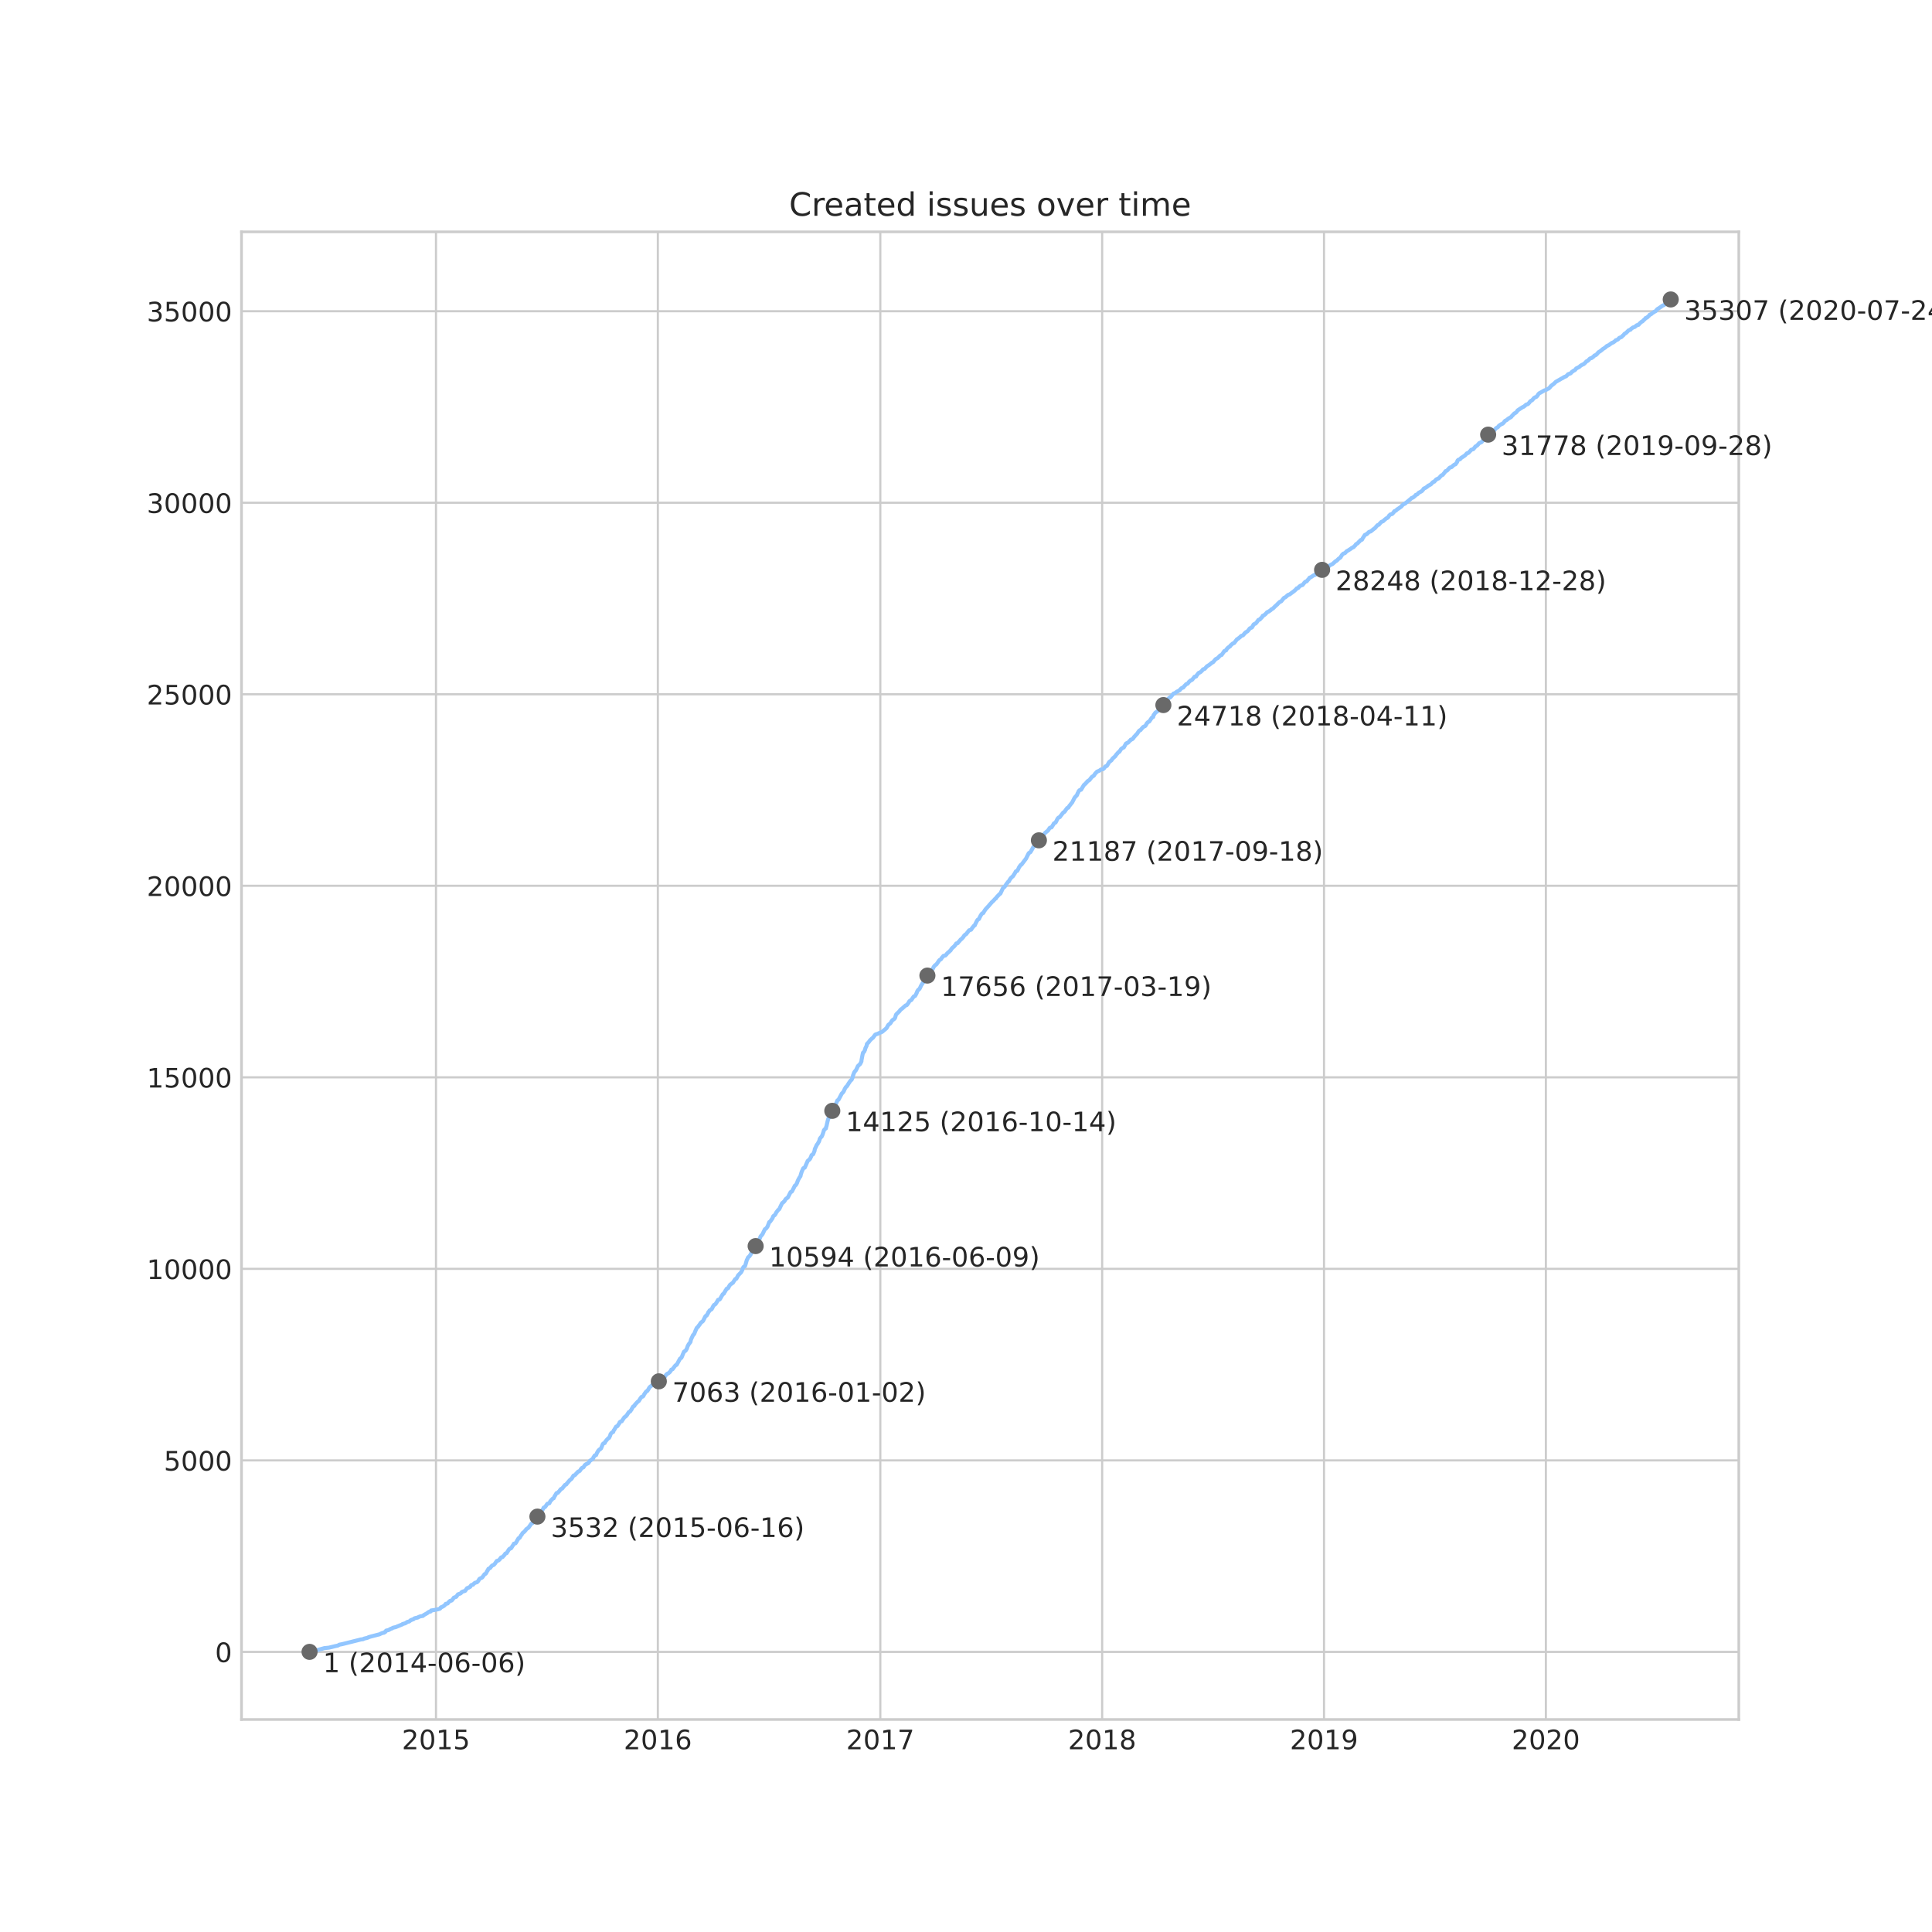 <?xml version="1.0" encoding="utf-8" standalone="no"?>
<!DOCTYPE svg PUBLIC "-//W3C//DTD SVG 1.1//EN"
  "http://www.w3.org/Graphics/SVG/1.1/DTD/svg11.dtd">
<!-- Created with matplotlib (https://matplotlib.org/) -->
<svg height="720pt" version="1.1" viewBox="0 0 720 720" width="720pt" xmlns="http://www.w3.org/2000/svg" xmlns:xlink="http://www.w3.org/1999/xlink">
 <defs>
  <style type="text/css">
*{stroke-linecap:butt;stroke-linejoin:round;}
  </style>
 </defs>
 <g id="figure_1">
  <g id="patch_1">
   <path d="M 0 720 
L 720 720 
L 720 0 
L 0 0 
z
" style="fill:#ffffff;"/>
  </g>
  <g id="axes_1">
   <g id="patch_2">
    <path d="M 90 640.8 
L 648 640.8 
L 648 86.4 
L 90 86.4 
z
" style="fill:#ffffff;"/>
   </g>
   <g id="matplotlib.axis_1">
    <g id="xtick_1">
     <g id="line2d_1">
      <path clip-path="url(#pfcdd2fb6b1)" d="M 162.48 640.8 
L 162.48 86.4 
" style="fill:none;stroke:#cccccc;stroke-linecap:round;stroke-width:0.8;"/>
     </g>
     <g id="line2d_2"/>
     <g id="text_1">
      <!-- 2015 -->
      <defs>
       <path d="M 19.188 8.297 
L 53.609 8.297 
L 53.609 0 
L 7.328 0 
L 7.328 8.297 
Q 12.938 14.109 22.625 23.891 
Q 32.328 33.688 34.812 36.531 
Q 39.547 41.844 41.422 45.531 
Q 43.312 49.219 43.312 52.781 
Q 43.312 58.594 39.234 62.25 
Q 35.156 65.922 28.609 65.922 
Q 23.969 65.922 18.812 64.312 
Q 13.672 62.703 7.812 59.422 
L 7.812 69.391 
Q 13.766 71.781 18.938 73 
Q 24.125 74.219 28.422 74.219 
Q 39.75 74.219 46.484 68.547 
Q 53.219 62.891 53.219 53.422 
Q 53.219 48.922 51.531 44.891 
Q 49.859 40.875 45.406 35.406 
Q 44.188 33.984 37.641 27.219 
Q 31.109 20.453 19.188 8.297 
z
" id="DejaVuSans-50"/>
       <path d="M 31.781 66.406 
Q 24.172 66.406 20.328 58.906 
Q 16.5 51.422 16.5 36.375 
Q 16.5 21.391 20.328 13.891 
Q 24.172 6.391 31.781 6.391 
Q 39.453 6.391 43.281 13.891 
Q 47.125 21.391 47.125 36.375 
Q 47.125 51.422 43.281 58.906 
Q 39.453 66.406 31.781 66.406 
z
M 31.781 74.219 
Q 44.047 74.219 50.516 64.516 
Q 56.984 54.828 56.984 36.375 
Q 56.984 17.969 50.516 8.266 
Q 44.047 -1.422 31.781 -1.422 
Q 19.531 -1.422 13.062 8.266 
Q 6.594 17.969 6.594 36.375 
Q 6.594 54.828 13.062 64.516 
Q 19.531 74.219 31.781 74.219 
z
" id="DejaVuSans-48"/>
       <path d="M 12.406 8.297 
L 28.516 8.297 
L 28.516 63.922 
L 10.984 60.406 
L 10.984 69.391 
L 28.422 72.906 
L 38.281 72.906 
L 38.281 8.297 
L 54.391 8.297 
L 54.391 0 
L 12.406 0 
z
" id="DejaVuSans-49"/>
       <path d="M 10.797 72.906 
L 49.516 72.906 
L 49.516 64.594 
L 19.828 64.594 
L 19.828 46.734 
Q 21.969 47.469 24.109 47.828 
Q 26.266 48.188 28.422 48.188 
Q 40.625 48.188 47.75 41.5 
Q 54.891 34.812 54.891 23.391 
Q 54.891 11.625 47.562 5.094 
Q 40.234 -1.422 26.906 -1.422 
Q 22.312 -1.422 17.547 -0.641 
Q 12.797 0.141 7.719 1.703 
L 7.719 11.625 
Q 12.109 9.234 16.797 8.062 
Q 21.484 6.891 26.703 6.891 
Q 35.156 6.891 40.078 11.328 
Q 45.016 15.766 45.016 23.391 
Q 45.016 31 40.078 35.438 
Q 35.156 39.891 26.703 39.891 
Q 22.75 39.891 18.812 39.016 
Q 14.891 38.141 10.797 36.281 
z
" id="DejaVuSans-53"/>
      </defs>
      <g style="fill:#262626;" transform="translate(149.755 651.898)scale(0.1 -0.1)">
       <use xlink:href="#DejaVuSans-50"/>
       <use x="63.623" xlink:href="#DejaVuSans-48"/>
       <use x="127.246" xlink:href="#DejaVuSans-49"/>
       <use x="190.869" xlink:href="#DejaVuSans-53"/>
      </g>
     </g>
    </g>
    <g id="xtick_2">
     <g id="line2d_3">
      <path clip-path="url(#pfcdd2fb6b1)" d="M 245.159 640.8 
L 245.159 86.4 
" style="fill:none;stroke:#cccccc;stroke-linecap:round;stroke-width:0.8;"/>
     </g>
     <g id="line2d_4"/>
     <g id="text_2">
      <!-- 2016 -->
      <defs>
       <path d="M 33.016 40.375 
Q 26.375 40.375 22.484 35.828 
Q 18.609 31.297 18.609 23.391 
Q 18.609 15.531 22.484 10.953 
Q 26.375 6.391 33.016 6.391 
Q 39.656 6.391 43.531 10.953 
Q 47.406 15.531 47.406 23.391 
Q 47.406 31.297 43.531 35.828 
Q 39.656 40.375 33.016 40.375 
z
M 52.594 71.297 
L 52.594 62.312 
Q 48.875 64.062 45.094 64.984 
Q 41.312 65.922 37.594 65.922 
Q 27.828 65.922 22.672 59.328 
Q 17.531 52.734 16.797 39.406 
Q 19.672 43.656 24.016 45.922 
Q 28.375 48.188 33.594 48.188 
Q 44.578 48.188 50.953 41.516 
Q 57.328 34.859 57.328 23.391 
Q 57.328 12.156 50.688 5.359 
Q 44.047 -1.422 33.016 -1.422 
Q 20.359 -1.422 13.672 8.266 
Q 6.984 17.969 6.984 36.375 
Q 6.984 53.656 15.188 63.938 
Q 23.391 74.219 37.203 74.219 
Q 40.922 74.219 44.703 73.484 
Q 48.484 72.75 52.594 71.297 
z
" id="DejaVuSans-54"/>
      </defs>
      <g style="fill:#262626;" transform="translate(232.434 651.898)scale(0.1 -0.1)">
       <use xlink:href="#DejaVuSans-50"/>
       <use x="63.623" xlink:href="#DejaVuSans-48"/>
       <use x="127.246" xlink:href="#DejaVuSans-49"/>
       <use x="190.869" xlink:href="#DejaVuSans-54"/>
      </g>
     </g>
    </g>
    <g id="xtick_3">
     <g id="line2d_5">
      <path clip-path="url(#pfcdd2fb6b1)" d="M 328.064 640.8 
L 328.064 86.4 
" style="fill:none;stroke:#cccccc;stroke-linecap:round;stroke-width:0.8;"/>
     </g>
     <g id="line2d_6"/>
     <g id="text_3">
      <!-- 2017 -->
      <defs>
       <path d="M 8.203 72.906 
L 55.078 72.906 
L 55.078 68.703 
L 28.609 0 
L 18.312 0 
L 43.219 64.594 
L 8.203 64.594 
z
" id="DejaVuSans-55"/>
      </defs>
      <g style="fill:#262626;" transform="translate(315.339 651.898)scale(0.1 -0.1)">
       <use xlink:href="#DejaVuSans-50"/>
       <use x="63.623" xlink:href="#DejaVuSans-48"/>
       <use x="127.246" xlink:href="#DejaVuSans-49"/>
       <use x="190.869" xlink:href="#DejaVuSans-55"/>
      </g>
     </g>
    </g>
    <g id="xtick_4">
     <g id="line2d_7">
      <path clip-path="url(#pfcdd2fb6b1)" d="M 410.742 640.8 
L 410.742 86.4 
" style="fill:none;stroke:#cccccc;stroke-linecap:round;stroke-width:0.8;"/>
     </g>
     <g id="line2d_8"/>
     <g id="text_4">
      <!-- 2018 -->
      <defs>
       <path d="M 31.781 34.625 
Q 24.75 34.625 20.719 30.859 
Q 16.703 27.094 16.703 20.516 
Q 16.703 13.922 20.719 10.156 
Q 24.75 6.391 31.781 6.391 
Q 38.812 6.391 42.859 10.172 
Q 46.922 13.969 46.922 20.516 
Q 46.922 27.094 42.891 30.859 
Q 38.875 34.625 31.781 34.625 
z
M 21.922 38.812 
Q 15.578 40.375 12.031 44.719 
Q 8.5 49.078 8.5 55.328 
Q 8.5 64.062 14.719 69.141 
Q 20.953 74.219 31.781 74.219 
Q 42.672 74.219 48.875 69.141 
Q 55.078 64.062 55.078 55.328 
Q 55.078 49.078 51.531 44.719 
Q 48 40.375 41.703 38.812 
Q 48.828 37.156 52.797 32.312 
Q 56.781 27.484 56.781 20.516 
Q 56.781 9.906 50.312 4.234 
Q 43.844 -1.422 31.781 -1.422 
Q 19.734 -1.422 13.25 4.234 
Q 6.781 9.906 6.781 20.516 
Q 6.781 27.484 10.781 32.312 
Q 14.797 37.156 21.922 38.812 
z
M 18.312 54.391 
Q 18.312 48.734 21.844 45.562 
Q 25.391 42.391 31.781 42.391 
Q 38.141 42.391 41.719 45.562 
Q 45.312 48.734 45.312 54.391 
Q 45.312 60.062 41.719 63.234 
Q 38.141 66.406 31.781 66.406 
Q 25.391 66.406 21.844 63.234 
Q 18.312 60.062 18.312 54.391 
z
" id="DejaVuSans-56"/>
      </defs>
      <g style="fill:#262626;" transform="translate(398.017 651.898)scale(0.1 -0.1)">
       <use xlink:href="#DejaVuSans-50"/>
       <use x="63.623" xlink:href="#DejaVuSans-48"/>
       <use x="127.246" xlink:href="#DejaVuSans-49"/>
       <use x="190.869" xlink:href="#DejaVuSans-56"/>
      </g>
     </g>
    </g>
    <g id="xtick_5">
     <g id="line2d_9">
      <path clip-path="url(#pfcdd2fb6b1)" d="M 493.421 640.8 
L 493.421 86.4 
" style="fill:none;stroke:#cccccc;stroke-linecap:round;stroke-width:0.8;"/>
     </g>
     <g id="line2d_10"/>
     <g id="text_5">
      <!-- 2019 -->
      <defs>
       <path d="M 10.984 1.516 
L 10.984 10.5 
Q 14.703 8.734 18.5 7.812 
Q 22.312 6.891 25.984 6.891 
Q 35.75 6.891 40.891 13.453 
Q 46.047 20.016 46.781 33.406 
Q 43.953 29.203 39.594 26.953 
Q 35.25 24.703 29.984 24.703 
Q 19.047 24.703 12.672 31.312 
Q 6.297 37.938 6.297 49.422 
Q 6.297 60.641 12.938 67.422 
Q 19.578 74.219 30.609 74.219 
Q 43.266 74.219 49.922 64.516 
Q 56.594 54.828 56.594 36.375 
Q 56.594 19.141 48.406 8.859 
Q 40.234 -1.422 26.422 -1.422 
Q 22.703 -1.422 18.891 -0.688 
Q 15.094 0.047 10.984 1.516 
z
M 30.609 32.422 
Q 37.25 32.422 41.125 36.953 
Q 45.016 41.5 45.016 49.422 
Q 45.016 57.281 41.125 61.844 
Q 37.25 66.406 30.609 66.406 
Q 23.969 66.406 20.094 61.844 
Q 16.219 57.281 16.219 49.422 
Q 16.219 41.5 20.094 36.953 
Q 23.969 32.422 30.609 32.422 
z
" id="DejaVuSans-57"/>
      </defs>
      <g style="fill:#262626;" transform="translate(480.696 651.898)scale(0.1 -0.1)">
       <use xlink:href="#DejaVuSans-50"/>
       <use x="63.623" xlink:href="#DejaVuSans-48"/>
       <use x="127.246" xlink:href="#DejaVuSans-49"/>
       <use x="190.869" xlink:href="#DejaVuSans-57"/>
      </g>
     </g>
    </g>
    <g id="xtick_6">
     <g id="line2d_11">
      <path clip-path="url(#pfcdd2fb6b1)" d="M 576.099 640.8 
L 576.099 86.4 
" style="fill:none;stroke:#cccccc;stroke-linecap:round;stroke-width:0.8;"/>
     </g>
     <g id="line2d_12"/>
     <g id="text_6">
      <!-- 2020 -->
      <g style="fill:#262626;" transform="translate(563.374 651.898)scale(0.1 -0.1)">
       <use xlink:href="#DejaVuSans-50"/>
       <use x="63.623" xlink:href="#DejaVuSans-48"/>
       <use x="127.246" xlink:href="#DejaVuSans-50"/>
       <use x="190.869" xlink:href="#DejaVuSans-48"/>
      </g>
     </g>
    </g>
   </g>
   <g id="matplotlib.axis_2">
    <g id="ytick_1">
     <g id="line2d_13">
      <path clip-path="url(#pfcdd2fb6b1)" d="M 90 615.614 
L 648 615.614 
" style="fill:none;stroke:#cccccc;stroke-linecap:round;stroke-width:0.8;"/>
     </g>
     <g id="line2d_14"/>
     <g id="text_7">
      <!-- 0 -->
      <g style="fill:#262626;" transform="translate(80.138 619.413)scale(0.1 -0.1)">
       <use xlink:href="#DejaVuSans-48"/>
      </g>
     </g>
    </g>
    <g id="ytick_2">
     <g id="line2d_15">
      <path clip-path="url(#pfcdd2fb6b1)" d="M 90 544.238 
L 648 544.238 
" style="fill:none;stroke:#cccccc;stroke-linecap:round;stroke-width:0.8;"/>
     </g>
     <g id="line2d_16"/>
     <g id="text_8">
      <!-- 5000 -->
      <g style="fill:#262626;" transform="translate(61.05 548.038)scale(0.1 -0.1)">
       <use xlink:href="#DejaVuSans-53"/>
       <use x="63.623" xlink:href="#DejaVuSans-48"/>
       <use x="127.246" xlink:href="#DejaVuSans-48"/>
       <use x="190.869" xlink:href="#DejaVuSans-48"/>
      </g>
     </g>
    </g>
    <g id="ytick_3">
     <g id="line2d_17">
      <path clip-path="url(#pfcdd2fb6b1)" d="M 90 472.862 
L 648 472.862 
" style="fill:none;stroke:#cccccc;stroke-linecap:round;stroke-width:0.8;"/>
     </g>
     <g id="line2d_18"/>
     <g id="text_9">
      <!-- 10000 -->
      <g style="fill:#262626;" transform="translate(54.688 476.662)scale(0.1 -0.1)">
       <use xlink:href="#DejaVuSans-49"/>
       <use x="63.623" xlink:href="#DejaVuSans-48"/>
       <use x="127.246" xlink:href="#DejaVuSans-48"/>
       <use x="190.869" xlink:href="#DejaVuSans-48"/>
       <use x="254.492" xlink:href="#DejaVuSans-48"/>
      </g>
     </g>
    </g>
    <g id="ytick_4">
     <g id="line2d_19">
      <path clip-path="url(#pfcdd2fb6b1)" d="M 90 401.486 
L 648 401.486 
" style="fill:none;stroke:#cccccc;stroke-linecap:round;stroke-width:0.8;"/>
     </g>
     <g id="line2d_20"/>
     <g id="text_10">
      <!-- 15000 -->
      <g style="fill:#262626;" transform="translate(54.688 405.286)scale(0.1 -0.1)">
       <use xlink:href="#DejaVuSans-49"/>
       <use x="63.623" xlink:href="#DejaVuSans-53"/>
       <use x="127.246" xlink:href="#DejaVuSans-48"/>
       <use x="190.869" xlink:href="#DejaVuSans-48"/>
       <use x="254.492" xlink:href="#DejaVuSans-48"/>
      </g>
     </g>
    </g>
    <g id="ytick_5">
     <g id="line2d_21">
      <path clip-path="url(#pfcdd2fb6b1)" d="M 90 330.11 
L 648 330.11 
" style="fill:none;stroke:#cccccc;stroke-linecap:round;stroke-width:0.8;"/>
     </g>
     <g id="line2d_22"/>
     <g id="text_11">
      <!-- 20000 -->
      <g style="fill:#262626;" transform="translate(54.688 333.91)scale(0.1 -0.1)">
       <use xlink:href="#DejaVuSans-50"/>
       <use x="63.623" xlink:href="#DejaVuSans-48"/>
       <use x="127.246" xlink:href="#DejaVuSans-48"/>
       <use x="190.869" xlink:href="#DejaVuSans-48"/>
       <use x="254.492" xlink:href="#DejaVuSans-48"/>
      </g>
     </g>
    </g>
    <g id="ytick_6">
     <g id="line2d_23">
      <path clip-path="url(#pfcdd2fb6b1)" d="M 90 258.734 
L 648 258.734 
" style="fill:none;stroke:#cccccc;stroke-linecap:round;stroke-width:0.8;"/>
     </g>
     <g id="line2d_24"/>
     <g id="text_12">
      <!-- 25000 -->
      <g style="fill:#262626;" transform="translate(54.688 262.534)scale(0.1 -0.1)">
       <use xlink:href="#DejaVuSans-50"/>
       <use x="63.623" xlink:href="#DejaVuSans-53"/>
       <use x="127.246" xlink:href="#DejaVuSans-48"/>
       <use x="190.869" xlink:href="#DejaVuSans-48"/>
       <use x="254.492" xlink:href="#DejaVuSans-48"/>
      </g>
     </g>
    </g>
    <g id="ytick_7">
     <g id="line2d_25">
      <path clip-path="url(#pfcdd2fb6b1)" d="M 90 187.358 
L 648 187.358 
" style="fill:none;stroke:#cccccc;stroke-linecap:round;stroke-width:0.8;"/>
     </g>
     <g id="line2d_26"/>
     <g id="text_13">
      <!-- 30000 -->
      <defs>
       <path d="M 40.578 39.312 
Q 47.656 37.797 51.625 33 
Q 55.609 28.219 55.609 21.188 
Q 55.609 10.406 48.188 4.484 
Q 40.766 -1.422 27.094 -1.422 
Q 22.516 -1.422 17.656 -0.516 
Q 12.797 0.391 7.625 2.203 
L 7.625 11.719 
Q 11.719 9.328 16.594 8.109 
Q 21.484 6.891 26.812 6.891 
Q 36.078 6.891 40.938 10.547 
Q 45.797 14.203 45.797 21.188 
Q 45.797 27.641 41.281 31.266 
Q 36.766 34.906 28.719 34.906 
L 20.219 34.906 
L 20.219 43.016 
L 29.109 43.016 
Q 36.375 43.016 40.234 45.922 
Q 44.094 48.828 44.094 54.297 
Q 44.094 59.906 40.109 62.906 
Q 36.141 65.922 28.719 65.922 
Q 24.656 65.922 20.016 65.031 
Q 15.375 64.156 9.812 62.312 
L 9.812 71.094 
Q 15.438 72.656 20.344 73.438 
Q 25.25 74.219 29.594 74.219 
Q 40.828 74.219 47.359 69.109 
Q 53.906 64.016 53.906 55.328 
Q 53.906 49.266 50.438 45.094 
Q 46.969 40.922 40.578 39.312 
z
" id="DejaVuSans-51"/>
      </defs>
      <g style="fill:#262626;" transform="translate(54.688 191.158)scale(0.1 -0.1)">
       <use xlink:href="#DejaVuSans-51"/>
       <use x="63.623" xlink:href="#DejaVuSans-48"/>
       <use x="127.246" xlink:href="#DejaVuSans-48"/>
       <use x="190.869" xlink:href="#DejaVuSans-48"/>
       <use x="254.492" xlink:href="#DejaVuSans-48"/>
      </g>
     </g>
    </g>
    <g id="ytick_8">
     <g id="line2d_27">
      <path clip-path="url(#pfcdd2fb6b1)" d="M 90 115.982 
L 648 115.982 
" style="fill:none;stroke:#cccccc;stroke-linecap:round;stroke-width:0.8;"/>
     </g>
     <g id="line2d_28"/>
     <g id="text_14">
      <!-- 35000 -->
      <g style="fill:#262626;" transform="translate(54.688 119.782)scale(0.1 -0.1)">
       <use xlink:href="#DejaVuSans-51"/>
       <use x="63.623" xlink:href="#DejaVuSans-53"/>
       <use x="127.246" xlink:href="#DejaVuSans-48"/>
       <use x="190.869" xlink:href="#DejaVuSans-48"/>
       <use x="254.492" xlink:href="#DejaVuSans-48"/>
      </g>
     </g>
    </g>
   </g>
   <g id="line2d_29">
    <path clip-path="url(#pfcdd2fb6b1)" d="M 115.364 615.6 
L 115.407 615.5 
L 117.967 615.015 
L 120.742 614.244 
L 120.806 614.215 
L 122.362 614.058 
L 122.592 614.03 
L 124.603 613.544 
L 124.685 613.516 
L 125.924 613.245 
L 126.449 612.931 
L 127.487 612.731 
L 128.544 612.474 
L 134.178 611.06 
L 134.313 611.003 
L 135.358 610.875 
L 135.537 610.732 
L 135.735 610.647 
L 136.189 610.547 
L 136.716 610.418 
L 137.272 610.233 
L 137.344 610.133 
L 138.402 609.833 
L 141.576 609.019 
L 141.686 608.905 
L 142.08 608.762 
L 142.088 608.748 
L 142.335 608.619 
L 142.402 608.591 
L 143.158 608.448 
L 143.219 608.277 
L 143.626 608.134 
L 143.901 607.677 
L 144.777 607.492 
L 145.652 606.992 
L 146.133 606.849 
L 146.213 606.749 
L 146.45 606.621 
L 146.626 606.564 
L 147.432 606.393 
L 149.965 605.35 
L 150.031 605.222 
L 151.105 604.936 
L 151.243 604.794 
L 151.587 604.608 
L 151.781 604.494 
L 151.801 604.437 
L 152.473 604.294 
L 152.984 603.866 
L 152.994 603.837 
L 153.402 603.694 
L 153.425 603.637 
L 154.063 603.452 
L 154.21 603.281 
L 154.523 603.081 
L 154.938 602.981 
L 155.007 602.952 
L 155.654 602.824 
L 155.974 602.624 
L 156.563 602.395 
L 156.567 602.381 
L 157.639 602.196 
L 157.731 602.067 
L 157.872 601.924 
L 159.285 601.125 
L 159.459 600.954 
L 159.72 600.782 
L 159.812 600.697 
L 160.419 600.582 
L 160.512 600.525 
L 160.63 600.383 
L 160.648 600.183 
L 162.205 599.954 
L 162.404 599.883 
L 163.208 599.74 
L 163.956 599.512 
L 164.067 599.398 
L 164.294 599.012 
L 164.748 598.855 
L 165.475 598.455 
L 165.969 597.956 
L 166.085 597.799 
L 166.102 597.713 
L 166.811 597.57 
L 166.962 597.385 
L 167.059 597.271 
L 167.211 597.071 
L 167.315 596.942 
L 167.622 596.728 
L 167.72 596.585 
L 168.07 596.557 
L 168.368 596.428 
L 169.013 595.615 
L 169.108 595.415 
L 169.526 595.244 
L 169.532 595.229 
L 169.977 595.101 
L 170.08 595.029 
L 170.204 594.815 
L 170.324 594.644 
L 170.621 594.216 
L 170.719 594.144 
L 171.521 593.873 
L 171.683 593.788 
L 171.955 593.516 
L 172.002 593.374 
L 172.273 593.231 
L 172.326 593.174 
L 173.33 592.874 
L 173.556 592.56 
L 174.051 591.875 
L 174.7 591.66 
L 174.751 591.561 
L 175.109 591.432 
L 175.249 591.346 
L 175.342 591.175 
L 175.46 590.947 
L 175.627 590.733 
L 175.663 590.704 
L 176.258 590.576 
L 176.363 590.419 
L 176.994 589.862 
L 177.799 589.648 
L 177.907 589.462 
L 178.09 589.334 
L 178.19 589.219 
L 178.294 589.077 
L 178.618 588.477 
L 178.779 588.334 
L 178.931 588.263 
L 179.699 587.892 
L 180.586 586.65 
L 180.999 586.479 
L 181.119 586.293 
L 181.249 586.093 
L 181.381 585.793 
L 181.471 585.651 
L 181.544 585.451 
L 181.716 585.322 
L 182.02 584.651 
L 182.599 584.394 
L 182.697 584.294 
L 182.847 584.095 
L 183.012 583.852 
L 183.241 583.609 
L 183.404 583.438 
L 184.006 583.195 
L 184.042 583.138 
L 184.207 583.01 
L 184.258 582.924 
L 184.398 582.781 
L 185.128 581.725 
L 185.712 581.568 
L 185.902 581.411 
L 186.115 581.225 
L 186.268 581.054 
L 186.442 580.811 
L 186.551 580.64 
L 186.713 580.454 
L 186.75 580.412 
L 187.321 580.255 
L 187.474 579.998 
L 187.793 579.741 
L 187.932 579.541 
L 188.351 578.956 
L 188.806 578.813 
L 189.666 577.442 
L 189.85 577.3 
L 189.929 577.171 
L 190.457 577.014 
L 190.561 576.757 
L 190.661 576.7 
L 190.764 576.543 
L 190.882 576.329 
L 190.972 576.186 
L 191.334 575.658 
L 191.411 575.53 
L 191.483 575.301 
L 192.124 575.144 
L 192.403 574.716 
L 192.556 574.502 
L 192.683 574.145 
L 192.955 573.802 
L 193.049 573.56 
L 193.175 573.374 
L 193.248 573.274 
L 193.646 573.117 
L 193.826 572.774 
L 193.927 572.617 
L 194.193 572.146 
L 194.38 571.989 
L 194.788 571.276 
L 195.072 571.076 
L 195.228 570.947 
L 195.421 570.804 
L 195.517 570.662 
L 195.667 570.533 
L 195.759 570.39 
L 195.872 570.291 
L 195.958 570.162 
L 196.09 569.905 
L 196.883 569.377 
L 197.01 569.234 
L 198.014 567.807 
L 198.431 567.65 
L 198.552 567.193 
L 198.674 566.907 
L 198.872 566.479 
L 198.937 566.336 
L 199.031 566.208 
L 199.33 565.937 
L 199.41 565.737 
L 200.056 565.623 
L 200.22 565.423 
L 201.162 563.724 
L 201.639 563.538 
L 201.762 563.438 
L 201.852 563.253 
L 202.528 562.054 
L 202.622 561.84 
L 203.034 561.683 
L 203.229 561.497 
L 203.984 560.412 
L 204.731 560.212 
L 205.06 559.513 
L 205.163 559.37 
L 205.995 558.485 
L 206.339 558.356 
L 206.698 557.557 
L 206.815 557.414 
L 207.389 556.444 
L 207.93 556.301 
L 208.043 556.087 
L 208.402 555.744 
L 208.569 555.559 
L 208.664 555.373 
L 208.817 555.202 
L 208.976 554.973 
L 209.054 554.916 
L 209.512 554.731 
L 209.995 554.102 
L 210.079 553.988 
L 210.314 553.746 
L 210.564 553.389 
L 211.045 553.203 
L 211.21 552.918 
L 212.34 551.619 
L 213.014 551.09 
L 213.741 549.906 
L 213.934 549.863 
L 214.239 549.734 
L 215.457 548.421 
L 215.908 548.278 
L 215.999 548.178 
L 216.143 548.036 
L 216.309 547.779 
L 216.549 547.393 
L 216.827 547.108 
L 216.902 547.022 
L 217.429 546.836 
L 217.991 545.951 
L 218.21 545.809 
L 218.325 545.694 
L 218.852 545.48 
L 219.284 545.252 
L 219.397 545.095 
L 219.545 544.824 
L 219.659 544.695 
L 219.745 544.524 
L 219.874 544.381 
L 220.982 543.624 
L 221.101 543.339 
L 221.147 543.139 
L 221.251 543.068 
L 221.327 542.882 
L 221.457 542.711 
L 221.608 542.425 
L 222.141 542.268 
L 222.474 541.469 
L 222.96 540.641 
L 223.072 540.527 
L 223.366 540.213 
L 223.723 540.041 
L 223.812 539.899 
L 224.004 539.77 
L 224.581 538.314 
L 224.828 537.957 
L 225.387 537.757 
L 225.502 537.372 
L 225.839 536.944 
L 225.997 536.772 
L 226.097 536.63 
L 226.683 536.016 
L 226.976 535.859 
L 227.249 535.316 
L 227.416 534.931 
L 227.514 534.503 
L 227.702 534.246 
L 227.834 534.06 
L 228.148 533.832 
L 228.156 533.803 
L 228.502 533.675 
L 228.57 533.518 
L 228.68 533.161 
L 228.846 532.904 
L 228.957 532.79 
L 229.034 532.647 
L 229.145 532.433 
L 229.241 532.29 
L 229.374 532.062 
L 229.507 531.847 
L 229.61 531.662 
L 230.119 531.462 
L 230.597 530.691 
L 230.757 530.506 
L 230.825 530.363 
L 230.912 530.077 
L 231.058 529.949 
L 231.119 529.863 
L 231.708 529.663 
L 231.82 529.421 
L 231.975 529.235 
L 232.72 528.136 
L 232.976 527.993 
L 233.097 527.907 
L 233.297 527.765 
L 233.387 527.593 
L 233.606 527.408 
L 233.709 527.237 
L 233.899 526.922 
L 234.048 526.694 
L 234.196 526.48 
L 234.28 526.323 
L 234.361 526.237 
L 234.714 526.08 
L 234.84 525.995 
L 234.953 525.866 
L 235.055 525.652 
L 235.193 525.481 
L 235.282 525.381 
L 235.364 525.238 
L 235.497 524.953 
L 235.974 524.153 
L 236.428 523.925 
L 236.538 523.639 
L 236.797 523.297 
L 236.933 523.154 
L 237.625 522.412 
L 238.075 522.097 
L 238.184 521.912 
L 238.597 521.241 
L 239.072 520.599 
L 239.598 520.427 
L 239.702 520.285 
L 239.825 520.156 
L 239.972 519.771 
L 240.094 519.614 
L 240.279 519.328 
L 240.366 519.185 
L 240.841 518.543 
L 241.23 518.372 
L 241.718 517.644 
L 241.857 517.33 
L 241.94 517.187 
L 242.115 516.973 
L 242.317 516.787 
L 243.034 516.23 
L 243.312 515.788 
L 243.675 515.531 
L 244.316 515.374 
L 245.277 514.803 
L 245.921 514.66 
L 246.474 514.118 
L 246.545 514.032 
L 246.828 513.889 
L 247.085 513.661 
L 247.598 513.39 
L 247.732 513.118 
L 247.834 512.99 
L 248.304 512.248 
L 248.552 512.119 
L 248.644 511.962 
L 249.102 511.777 
L 249.626 511.32 
L 249.766 511.091 
L 249.898 510.949 
L 250.002 510.792 
L 250.096 510.634 
L 250.181 510.42 
L 250.686 510.235 
L 250.815 510.021 
L 250.918 509.878 
L 251.04 509.735 
L 251.259 509.435 
L 251.371 509.278 
L 251.536 509.064 
L 251.808 508.764 
L 252.176 508.622 
L 253.448 506.295 
L 253.929 506.024 
L 254.077 505.695 
L 254.163 505.538 
L 254.498 504.667 
L 254.619 504.396 
L 254.784 504.039 
L 254.848 503.84 
L 254.958 503.682 
L 255.42 503.44 
L 255.665 503.126 
L 255.749 502.983 
L 255.823 502.783 
L 255.953 502.655 
L 256.102 502.184 
L 256.249 501.741 
L 256.649 500.984 
L 257.33 500.099 
L 257.401 499.614 
L 257.536 499.157 
L 258.302 497.501 
L 258.686 497.187 
L 259.096 496.145 
L 259.209 495.86 
L 259.315 495.66 
L 259.604 495.003 
L 259.714 494.803 
L 260.148 494.461 
L 260.341 494.118 
L 260.784 493.561 
L 260.985 493.219 
L 261.108 493.047 
L 261.229 492.905 
L 261.391 492.733 
L 261.61 492.633 
L 261.996 492.291 
L 262.276 491.748 
L 262.384 491.563 
L 262.624 491.006 
L 262.745 490.863 
L 262.817 490.649 
L 262.966 490.435 
L 263.352 490.25 
L 263.699 489.621 
L 263.882 489.35 
L 263.957 489.036 
L 264.074 488.922 
L 264.305 488.651 
L 264.418 488.394 
L 265.176 487.937 
L 265.48 487.437 
L 265.573 487.166 
L 265.73 486.952 
L 265.787 486.752 
L 265.927 486.624 
L 266.09 486.324 
L 266.635 486.024 
L 267.064 485.353 
L 267.281 485.011 
L 267.379 484.811 
L 267.605 484.425 
L 268.138 484.297 
L 268.357 484.054 
L 268.463 483.854 
L 268.602 483.64 
L 268.731 483.383 
L 269.365 482.298 
L 269.74 482.127 
L 269.906 481.742 
L 270.02 481.57 
L 270.151 481.385 
L 270.252 481.242 
L 270.364 480.956 
L 270.626 480.657 
L 270.763 480.314 
L 271.066 480.214 
L 271.388 480 
L 271.524 479.672 
L 271.685 479.415 
L 272.055 478.815 
L 272.747 478.287 
L 273.152 478.044 
L 273.254 477.816 
L 274.004 476.688 
L 274.424 476.545 
L 274.497 476.388 
L 274.811 475.817 
L 274.94 475.56 
L 275.024 475.375 
L 275.144 475.218 
L 276.145 474.19 
L 276.282 473.976 
L 276.618 473.291 
L 276.903 472.477 
L 277.072 472.206 
L 277.166 472.077 
L 277.6 471.892 
L 277.694 471.706 
L 277.823 471.292 
L 278.192 470.007 
L 278.299 469.608 
L 278.544 469.179 
L 278.598 469.051 
L 278.691 468.751 
L 278.881 468.508 
L 279.009 468.408 
L 279.276 468.18 
L 279.792 467.438 
L 279.891 467.152 
L 279.981 466.995 
L 280.192 466.61 
L 280.246 466.41 
L 280.357 466.239 
L 280.861 465.939 
L 281.005 465.625 
L 281.117 465.439 
L 281.289 465.025 
L 281.365 464.797 
L 281.492 464.497 
L 281.732 464.14 
L 281.835 464.012 
L 281.979 463.84 
L 282.354 463.626 
L 282.481 463.455 
L 282.531 463.269 
L 282.632 462.941 
L 282.704 462.698 
L 282.827 462.47 
L 282.975 461.942 
L 283.075 461.642 
L 283.206 461.414 
L 283.428 460.8 
L 283.579 460.628 
L 283.71 460.443 
L 283.842 460.343 
L 284.128 459.972 
L 284.246 459.786 
L 284.4 459.458 
L 284.465 459.315 
L 285.057 458.088 
L 285.465 457.873 
L 285.583 457.716 
L 285.73 457.531 
L 285.875 457.331 
L 286.056 457.06 
L 286.681 455.432 
L 287.033 455.247 
L 287.164 455.033 
L 287.914 453.962 
L 288.062 453.477 
L 288.182 453.22 
L 288.318 453.12 
L 288.724 452.834 
L 288.914 452.563 
L 289.02 452.406 
L 289.349 451.749 
L 289.516 451.564 
L 290.052 450.864 
L 290.309 450.722 
L 290.574 450.293 
L 290.681 450.022 
L 290.788 449.794 
L 291.476 448.366 
L 292 448.009 
L 292.069 447.866 
L 292.284 447.738 
L 292.454 447.438 
L 292.702 447.01 
L 292.868 446.81 
L 293.37 446.439 
L 293.572 446.31 
L 293.761 445.968 
L 294.628 444.269 
L 295.073 444.084 
L 295.214 443.855 
L 296.015 442.313 
L 296.085 442.128 
L 296.209 441.871 
L 296.506 441.7 
L 296.696 441.457 
L 296.77 441.3 
L 296.862 441.129 
L 296.976 440.972 
L 297.085 440.7 
L 297.209 440.286 
L 297.346 440.015 
L 297.417 439.787 
L 297.92 438.873 
L 298.331 438.316 
L 298.386 437.917 
L 298.759 436.718 
L 298.834 436.546 
L 299.373 435.361 
L 299.902 435.147 
L 301.018 432.621 
L 301.699 432.092 
L 301.815 431.893 
L 301.955 431.736 
L 302.063 431.45 
L 302.224 431.15 
L 302.469 430.465 
L 302.755 430.308 
L 303.055 430.122 
L 303.404 429.252 
L 303.552 428.923 
L 303.653 428.238 
L 303.766 428.024 
L 303.902 427.71 
L 304.039 427.467 
L 304.131 427.21 
L 304.242 427.053 
L 304.345 426.711 
L 304.707 426.297 
L 304.994 425.754 
L 305.115 425.597 
L 305.29 425.169 
L 305.367 424.983 
L 305.502 424.398 
L 305.611 424.255 
L 305.909 423.827 
L 306.108 423.699 
L 306.213 423.57 
L 306.344 423.27 
L 306.478 423.013 
L 306.829 421.986 
L 307.051 421.215 
L 307.481 420.701 
L 307.78 420.544 
L 307.898 419.93 
L 308.007 419.702 
L 308.39 417.974 
L 308.496 417.546 
L 308.727 416.804 
L 308.837 416.604 
L 309.188 416.333 
L 309.343 416.176 
L 309.517 415.547 
L 309.664 415.39 
L 309.964 414.734 
L 310.15 414.063 
L 310.597 413.106 
L 310.903 412.892 
L 311.054 412.464 
L 311.243 412.007 
L 311.404 411.679 
L 311.756 410.879 
L 311.877 410.594 
L 311.967 410.323 
L 312.073 410.094 
L 312.494 409.837 
L 313.734 407.482 
L 313.996 407.282 
L 314.423 406.725 
L 314.594 406.326 
L 314.686 406.112 
L 314.83 405.797 
L 315.148 405.269 
L 315.225 405.127 
L 315.433 404.955 
L 315.678 404.741 
L 315.778 404.556 
L 315.939 404.241 
L 316.12 404.013 
L 316.263 403.756 
L 316.985 402.7 
L 317.371 402.414 
L 317.663 401.729 
L 317.736 401.515 
L 317.823 401.372 
L 317.905 400.701 
L 318.018 400.544 
L 318.091 400.259 
L 318.23 399.93 
L 318.311 399.702 
L 318.415 399.545 
L 318.513 399.388 
L 318.611 399.231 
L 318.858 399.031 
L 319.155 398.517 
L 319.279 398.246 
L 319.722 397.289 
L 320.553 396.519 
L 320.948 395.719 
L 321.033 395.562 
L 321.061 395.077 
L 321.157 394.591 
L 321.188 394.434 
L 321.394 393.335 
L 321.503 392.807 
L 321.626 392.307 
L 321.878 392.136 
L 322.064 391.908 
L 322.192 391.565 
L 322.305 391.394 
L 322.379 391.208 
L 322.493 390.666 
L 322.965 389.709 
L 323.064 389.081 
L 323.764 388.353 
L 323.935 388.111 
L 324.182 387.754 
L 324.997 386.954 
L 325.26 386.826 
L 326.061 385.727 
L 326.265 385.527 
L 327.182 385.227 
L 327.354 385.127 
L 328.776 384.513 
L 330.329 383.2 
L 330.442 383.057 
L 330.633 382.7 
L 330.835 382.301 
L 330.94 382.158 
L 331.05 381.944 
L 331.719 381.444 
L 331.877 381.258 
L 331.995 381.087 
L 332.26 380.587 
L 332.459 380.373 
L 332.578 380.173 
L 332.728 380.116 
L 333.267 379.717 
L 333.381 379.602 
L 333.582 379.288 
L 333.877 378.261 
L 333.951 378.104 
L 334.088 377.932 
L 335.122 376.933 
L 335.232 376.805 
L 335.548 376.348 
L 336.413 375.677 
L 336.561 375.52 
L 337.513 374.692 
L 337.938 374.563 
L 338.23 374.192 
L 338.619 373.664 
L 338.789 373.293 
L 339.079 372.965 
L 339.521 372.736 
L 339.677 372.622 
L 339.983 372.137 
L 340.533 371.351 
L 340.998 371.18 
L 341.29 370.709 
L 341.502 370.252 
L 341.611 370.095 
L 341.715 369.738 
L 341.812 369.524 
L 341.878 369.339 
L 341.987 369.224 
L 342.108 369.01 
L 342.178 368.91 
L 342.378 368.753 
L 342.526 368.682 
L 342.758 368.382 
L 342.962 367.968 
L 343.191 367.426 
L 343.976 366.155 
L 344.259 365.984 
L 344.661 365.17 
L 344.773 365.028 
L 344.939 364.614 
L 345.014 364.442 
L 345.417 363.671 
L 346.055 362.986 
L 346.196 362.686 
L 346.333 362.501 
L 346.442 362.287 
L 346.543 362.158 
L 347.027 361.53 
L 347.457 361.287 
L 347.567 361.102 
L 347.667 360.973 
L 347.955 360.36 
L 348.438 359.76 
L 348.532 359.703 
L 349.053 359.317 
L 349.229 359.032 
L 349.407 358.789 
L 349.737 358.304 
L 349.844 358.118 
L 350.036 357.89 
L 350.13 357.79 
L 350.668 357.462 
L 350.826 357.233 
L 350.951 356.976 
L 351.167 356.748 
L 351.276 356.634 
L 351.604 356.22 
L 352.299 356.091 
L 352.626 355.749 
L 352.744 355.649 
L 352.889 355.42 
L 353.037 355.249 
L 353.846 354.55 
L 354.004 354.378 
L 354.209 354.235 
L 354.343 354.036 
L 354.571 353.636 
L 355.069 353.108 
L 355.5 352.779 
L 355.712 352.522 
L 355.871 352.323 
L 356.041 352.166 
L 356.368 351.609 
L 356.917 351.48 
L 357.116 351.166 
L 357.236 351.024 
L 357.472 350.824 
L 357.55 350.709 
L 357.688 350.552 
L 357.894 350.296 
L 358.001 350.124 
L 358.337 349.953 
L 358.624 349.582 
L 358.762 349.496 
L 358.882 349.353 
L 359.295 348.725 
L 359.446 348.582 
L 359.672 348.326 
L 360.062 348.126 
L 360.167 347.969 
L 361.094 346.784 
L 361.136 346.712 
L 361.9 346.47 
L 361.994 346.313 
L 362.155 346.07 
L 362.247 345.913 
L 362.983 344.985 
L 363.303 344.814 
L 363.413 344.486 
L 363.575 344.171 
L 363.687 343.957 
L 363.792 343.715 
L 364.305 342.801 
L 364.861 342.458 
L 364.995 342.116 
L 365.542 341.031 
L 365.662 340.888 
L 365.786 340.717 
L 365.959 340.446 
L 366.048 340.389 
L 366.454 340.246 
L 366.563 340.003 
L 366.803 339.575 
L 366.94 339.432 
L 367.041 339.175 
L 367.225 338.975 
L 367.349 338.79 
L 368.577 337.462 
L 368.681 337.305 
L 369.507 336.377 
L 369.632 336.206 
L 369.991 335.906 
L 370.172 335.735 
L 370.9 334.921 
L 371.181 334.778 
L 371.347 334.422 
L 372.539 333.165 
L 372.819 333.023 
L 373.355 331.852 
L 373.465 331.624 
L 373.609 331.324 
L 373.789 330.995 
L 373.895 330.81 
L 374.404 330.482 
L 374.505 330.253 
L 374.695 330.125 
L 374.892 329.696 
L 375.741 328.569 
L 376.023 328.412 
L 376.156 328.098 
L 376.267 327.841 
L 376.391 327.726 
L 376.505 327.569 
L 376.61 327.327 
L 377.354 326.642 
L 377.525 326.513 
L 377.893 325.899 
L 378.06 325.685 
L 378.589 324.729 
L 379.088 324.557 
L 379.39 324.029 
L 379.563 323.687 
L 379.723 323.301 
L 380.339 322.388 
L 380.66 322.245 
L 382.185 320.218 
L 382.322 320.061 
L 383.313 318.091 
L 383.41 317.919 
L 383.936 317.62 
L 384.05 317.52 
L 384.301 317.063 
L 384.42 316.892 
L 384.588 316.578 
L 385.141 315.564 
L 385.506 315.321 
L 385.649 315.05 
L 385.783 314.893 
L 386.395 313.894 
L 386.491 313.694 
L 386.683 313.608 
L 387.091 313.323 
L 387.553 312.566 
L 388.19 311.881 
L 388.661 311.724 
L 388.783 311.41 
L 389.029 311.039 
L 389.255 310.682 
L 389.383 310.539 
L 389.492 310.382 
L 390.556 309.526 
L 390.762 309.197 
L 391.003 308.826 
L 391.259 308.483 
L 391.87 308.341 
L 391.928 308.198 
L 392.044 308.069 
L 392.587 307.199 
L 392.751 306.87 
L 393.407 306.499 
L 393.514 306.299 
L 394.123 305.1 
L 394.377 304.815 
L 394.498 304.686 
L 394.975 304.501 
L 395.085 304.287 
L 395.22 304.13 
L 396.234 302.816 
L 396.718 302.531 
L 396.822 302.374 
L 396.958 302.217 
L 397.059 301.988 
L 397.449 301.489 
L 397.575 301.346 
L 397.679 301.146 
L 398.139 300.989 
L 398.43 300.461 
L 399.382 299.262 
L 399.523 299.119 
L 400.143 297.934 
L 400.242 297.706 
L 400.427 297.392 
L 400.545 297.192 
L 400.669 297.035 
L 401.381 296.292 
L 401.445 296.078 
L 401.553 295.75 
L 401.652 295.579 
L 401.78 295.379 
L 401.86 295.179 
L 401.977 294.893 
L 402.254 294.551 
L 402.35 294.465 
L 402.885 294.308 
L 403.8 292.795 
L 403.905 292.595 
L 404.566 292.01 
L 404.673 291.867 
L 405.016 291.525 
L 405.139 291.282 
L 405.382 291.125 
L 405.486 290.996 
L 405.933 290.768 
L 406.096 290.568 
L 406.271 290.368 
L 406.419 290.126 
L 406.597 289.94 
L 406.926 289.526 
L 407.66 289.055 
L 407.782 288.827 
L 408.11 288.355 
L 408.252 288.156 
L 408.432 288.013 
L 408.619 287.813 
L 408.786 287.599 
L 409.801 287.171 
L 409.912 287.056 
L 410.259 286.799 
L 411.081 286.642 
L 411.235 286.485 
L 411.46 286.314 
L 411.56 286.157 
L 411.728 285.929 
L 411.884 285.672 
L 411.97 285.6 
L 412.482 285.443 
L 412.739 285.072 
L 412.91 284.744 
L 413.026 284.601 
L 413.096 284.43 
L 413.19 284.258 
L 413.309 284.087 
L 413.435 283.916 
L 414.252 283.316 
L 414.423 282.988 
L 414.633 282.731 
L 414.737 282.603 
L 415.704 281.746 
L 415.86 281.418 
L 416.84 280.29 
L 417.169 280.161 
L 417.507 279.59 
L 417.703 279.305 
L 417.806 279.134 
L 418.434 278.705 
L 418.815 278.534 
L 419.024 278.149 
L 419.137 277.963 
L 419.31 277.692 
L 419.425 277.463 
L 419.532 277.221 
L 419.566 277.164 
L 419.794 277.021 
L 419.893 276.935 
L 420.358 276.793 
L 420.638 276.507 
L 420.902 276.179 
L 421.186 275.936 
L 421.367 275.808 
L 421.402 275.651 
L 421.929 275.494 
L 422.252 275.194 
L 422.473 274.908 
L 422.594 274.666 
L 422.901 274.366 
L 423.145 274.066 
L 423.738 273.481 
L 424.162 272.838 
L 424.34 272.567 
L 424.499 272.41 
L 424.642 272.224 
L 425.058 272.067 
L 425.173 271.896 
L 425.883 271.097 
L 426.003 270.94 
L 426.766 270.569 
L 426.866 270.469 
L 427.009 270.269 
L 427.191 269.955 
L 427.297 269.669 
L 427.482 269.512 
L 427.597 269.312 
L 427.901 269.07 
L 428.285 268.898 
L 429.26 267.442 
L 429.749 267.2 
L 429.909 266.472 
L 430.111 266.3 
L 430.333 265.915 
L 430.635 265.544 
L 431.284 265.115 
L 431.441 264.987 
L 431.542 264.83 
L 431.762 264.63 
L 431.923 264.445 
L 432.019 264.245 
L 432.265 264.088 
L 432.48 263.959 
L 432.547 263.888 
L 432.965 263.731 
L 433.297 263.274 
L 433.414 263.103 
L 433.535 262.789 
L 433.72 262.532 
L 433.931 262.175 
L 434.234 261.832 
L 434.594 261.589 
L 435.305 260.462 
L 435.496 260.305 
L 435.653 260.105 
L 436.207 259.834 
L 437.339 258.463 
L 437.86 258.32 
L 438.459 257.864 
L 438.486 257.807 
L 438.758 257.678 
L 438.912 257.635 
L 439.474 257.307 
L 439.581 257.236 
L 439.726 257.093 
L 439.936 256.822 
L 440.384 256.422 
L 440.415 256.393 
L 440.966 256.222 
L 441.155 255.936 
L 441.302 255.765 
L 441.913 255.137 
L 442.033 254.98 
L 442.558 254.809 
L 442.862 254.452 
L 443.101 254.109 
L 443.23 253.995 
L 443.751 253.553 
L 444.176 253.41 
L 444.27 253.324 
L 444.415 253.181 
L 444.606 252.896 
L 444.711 252.767 
L 444.911 252.596 
L 445.139 252.211 
L 445.773 252.096 
L 445.881 251.854 
L 445.964 251.697 
L 446.553 250.954 
L 446.695 250.783 
L 446.796 250.726 
L 447.046 250.669 
L 447.505 250.383 
L 447.657 250.198 
L 447.914 249.998 
L 448.289 249.498 
L 448.427 249.413 
L 448.923 249.284 
L 449.04 249.17 
L 449.18 249.013 
L 449.616 248.513 
L 449.794 248.314 
L 450.645 247.8 
L 451.688 246.943 
L 452.09 246.772 
L 453.032 245.644 
L 453.736 245.287 
L 453.824 245.23 
L 453.984 245.059 
L 454.18 244.859 
L 454.335 244.688 
L 454.747 244.245 
L 455.248 244.102 
L 456.08 242.932 
L 456.214 242.675 
L 456.962 242.347 
L 457.101 241.947 
L 457.356 241.704 
L 457.647 241.362 
L 458.432 240.848 
L 458.519 240.591 
L 458.692 240.448 
L 458.832 240.334 
L 459.16 240.048 
L 459.303 239.905 
L 459.467 239.791 
L 459.952 239.62 
L 460.563 238.778 
L 460.718 238.635 
L 460.9 238.321 
L 461.162 238.15 
L 461.299 238.092 
L 462.2 237.379 
L 462.293 237.236 
L 462.478 237.093 
L 462.528 237.008 
L 463.208 236.779 
L 463.324 236.651 
L 463.679 236.251 
L 463.758 236.08 
L 464.063 235.894 
L 464.162 235.68 
L 464.811 235.323 
L 464.955 235.209 
L 465.307 234.781 
L 465.514 234.538 
L 465.621 234.352 
L 465.799 234.153 
L 465.873 234.124 
L 466.585 233.824 
L 466.709 233.51 
L 466.884 233.339 
L 467.047 232.953 
L 467.162 232.768 
L 467.251 232.654 
L 467.933 232.368 
L 468.027 232.211 
L 468.206 232.083 
L 468.981 231.026 
L 469.515 230.869 
L 469.606 230.684 
L 469.804 230.498 
L 469.894 230.427 
L 470.013 230.284 
L 470.232 230.084 
L 470.407 229.884 
L 470.563 229.499 
L 470.92 229.37 
L 471.377 229.042 
L 471.545 228.899 
L 471.936 228.485 
L 472.135 228.214 
L 472.771 227.914 
L 473.116 227.686 
L 473.628 227.315 
L 473.743 227.129 
L 474.343 226.801 
L 474.446 226.729 
L 475.068 226.087 
L 475.189 225.973 
L 476.116 225.145 
L 476.244 224.931 
L 476.522 224.717 
L 476.908 224.317 
L 477.458 224.117 
L 478.527 222.789 
L 478.988 222.618 
L 480.049 221.69 
L 480.659 221.505 
L 480.762 221.405 
L 481.191 221.076 
L 482.35 220.22 
L 482.585 220.006 
L 482.656 219.906 
L 482.889 219.749 
L 483.051 219.549 
L 483.184 219.406 
L 483.234 219.278 
L 483.76 219.135 
L 483.865 219.021 
L 484.037 218.821 
L 484.141 218.621 
L 484.502 218.393 
L 484.678 218.264 
L 485.066 218.121 
L 485.431 218.007 
L 485.499 217.879 
L 485.652 217.722 
L 485.794 217.55 
L 486.075 217.179 
L 486.283 216.994 
L 486.411 216.822 
L 486.994 216.637 
L 487.283 216.223 
L 487.604 215.909 
L 487.979 215.395 
L 488.052 215.266 
L 488.529 215.124 
L 488.81 214.91 
L 489.022 214.767 
L 489.544 214.424 
L 490.142 214.224 
L 490.252 213.939 
L 491.252 213.054 
L 491.909 212.883 
L 492.818 212.34 
L 493.638 212.183 
L 494.098 211.669 
L 494.351 211.484 
L 494.916 211.255 
L 495.265 210.998 
L 495.432 210.827 
L 495.557 210.698 
L 496.251 210.342 
L 496.565 210.213 
L 497.755 209.142 
L 498.073 209.014 
L 498.134 208.928 
L 498.32 208.786 
L 498.479 208.628 
L 498.735 208.357 
L 498.853 208.243 
L 499.604 207.715 
L 499.782 207.329 
L 499.912 207.158 
L 500.085 206.858 
L 500.295 206.659 
L 500.454 206.473 
L 500.634 206.316 
L 501.248 206.116 
L 501.364 205.959 
L 501.509 205.831 
L 501.72 205.574 
L 501.883 205.417 
L 502.355 205.174 
L 503.479 204.446 
L 503.761 204.203 
L 504.454 203.889 
L 504.693 203.575 
L 504.793 203.504 
L 505.119 203.204 
L 505.238 202.976 
L 505.345 202.804 
L 505.571 202.69 
L 506.006 202.433 
L 506.234 202.119 
L 506.33 202.005 
L 506.595 201.862 
L 506.748 201.619 
L 506.978 201.348 
L 507.031 201.291 
L 507.582 201.12 
L 507.701 200.863 
L 507.883 200.534 
L 508.534 199.535 
L 508.625 199.378 
L 509.397 199.036 
L 509.459 198.879 
L 509.707 198.722 
L 509.98 198.436 
L 510.189 198.222 
L 510.816 198.051 
L 512.123 196.994 
L 512.375 196.851 
L 513.339 195.724 
L 513.887 195.538 
L 513.996 195.353 
L 514.117 195.21 
L 514.326 194.996 
L 514.496 194.81 
L 514.647 194.639 
L 514.806 194.496 
L 515.495 194.211 
L 515.974 193.711 
L 516.695 193.14 
L 517.057 193.011 
L 517.194 192.84 
L 517.379 192.712 
L 517.649 192.183 
L 517.832 192.026 
L 518.1 191.741 
L 518.759 191.57 
L 518.872 191.513 
L 519.077 191.256 
L 519.205 191.141 
L 519.371 190.97 
L 519.48 190.713 
L 519.597 190.57 
L 519.697 190.47 
L 520.166 190.328 
L 520.358 190.156 
L 520.617 189.871 
L 521.02 189.614 
L 521.158 189.528 
L 521.931 188.986 
L 522.149 188.843 
L 522.332 188.643 
L 522.489 188.401 
L 523.095 187.872 
L 523.604 187.715 
L 523.931 187.401 
L 523.951 187.344 
L 524.174 187.216 
L 525.441 186.159 
L 525.539 186.088 
L 525.908 185.76 
L 526.021 185.617 
L 526.528 185.446 
L 527.227 184.917 
L 527.475 184.66 
L 527.615 184.432 
L 527.79 184.389 
L 528.195 184.218 
L 528.747 183.618 
L 529.102 183.447 
L 529.786 183.076 
L 529.902 182.99 
L 530.067 182.776 
L 530.27 182.591 
L 530.42 182.376 
L 530.562 182.119 
L 531.361 181.72 
L 531.559 181.577 
L 531.659 181.534 
L 532.083 181.177 
L 532.306 180.963 
L 532.537 180.892 
L 533.249 180.492 
L 534.022 179.664 
L 534.559 179.479 
L 534.712 179.207 
L 534.986 179.007 
L 535.074 178.85 
L 535.193 178.708 
L 535.722 178.436 
L 536.13 178.294 
L 537.154 177.18 
L 537.707 176.938 
L 538 176.509 
L 538.175 176.352 
L 538.388 176.095 
L 538.497 175.881 
L 538.714 175.596 
L 539.245 175.396 
L 539.488 175.139 
L 539.892 174.696 
L 539.988 174.568 
L 540.133 174.411 
L 540.382 174.225 
L 540.91 174.097 
L 540.993 174.04 
L 541.201 173.883 
L 541.355 173.683 
L 541.796 173.312 
L 542.046 173.155 
L 542.421 173.026 
L 543.047 172.141 
L 543.145 171.699 
L 543.425 171.413 
L 543.472 171.356 
L 544.113 171.142 
L 544.488 170.685 
L 545.919 169.757 
L 546.067 169.614 
L 546.667 168.943 
L 547.221 168.786 
L 547.367 168.644 
L 547.995 167.958 
L 548.24 167.644 
L 549.061 167.387 
L 549.25 167.131 
L 549.549 166.802 
L 549.664 166.659 
L 549.777 166.445 
L 550.042 166.303 
L 550.598 165.946 
L 550.702 165.746 
L 550.878 165.603 
L 551.256 165.132 
L 552.091 164.818 
L 552.968 163.747 
L 553.475 163.576 
L 553.586 163.462 
L 553.856 163.148 
L 553.923 163.048 
L 554.069 162.919 
L 554.177 162.677 
L 554.287 162.305 
L 554.433 162.163 
L 554.563 161.991 
L 554.945 161.892 
L 555.12 161.763 
L 555.231 161.62 
L 555.456 161.478 
L 555.471 161.42 
L 555.624 161.292 
L 556.234 160.635 
L 556.791 160.45 
L 557.463 159.65 
L 557.631 159.522 
L 558.154 159.222 
L 558.296 159.094 
L 558.444 158.879 
L 558.593 158.694 
L 558.832 158.523 
L 559.151 158.294 
L 559.484 158.08 
L 559.907 157.937 
L 560.327 157.58 
L 560.868 156.852 
L 561.518 156.538 
L 561.637 156.41 
L 561.958 156.139 
L 562.148 155.996 
L 563.197 155.382 
L 563.326 155.154 
L 564.366 154.069 
L 564.689 153.926 
L 565.083 153.64 
L 565.462 153.112 
L 565.568 152.941 
L 565.959 152.698 
L 566.261 152.484 
L 566.468 152.341 
L 567.513 151.685 
L 567.879 151.556 
L 567.975 151.471 
L 568.244 151.242 
L 568.739 150.8 
L 569.429 150.586 
L 569.861 150.129 
L 569.982 149.957 
L 570.279 149.572 
L 570.474 149.415 
L 571.006 149.129 
L 571.661 148.344 
L 571.922 148.173 
L 572.069 148.073 
L 572.533 147.916 
L 572.69 147.759 
L 572.823 147.602 
L 572.962 147.445 
L 573.303 146.888 
L 573.411 146.76 
L 573.767 146.474 
L 574.09 146.332 
L 575.466 145.532 
L 575.918 145.389 
L 576.159 145.289 
L 576.441 145.147 
L 576.52 145.047 
L 577.165 144.79 
L 577.631 144.319 
L 578.012 143.833 
L 579.18 142.934 
L 579.275 142.834 
L 579.691 142.406 
L 579.833 142.292 
L 581.977 141.064 
L 582.295 140.907 
L 582.477 140.821 
L 582.646 140.679 
L 582.804 140.564 
L 583.718 140.193 
L 583.838 140.036 
L 584.03 139.836 
L 584.25 139.636 
L 584.363 139.494 
L 584.459 139.422 
L 585.254 139.18 
L 585.603 138.851 
L 585.71 138.68 
L 585.944 138.494 
L 586.154 138.366 
L 586.436 138.152 
L 586.845 137.966 
L 587.077 137.766 
L 587.338 137.395 
L 587.461 137.281 
L 588.499 136.767 
L 588.608 136.682 
L 588.772 136.553 
L 588.852 136.41 
L 589.205 136.21 
L 589.422 136.039 
L 590.293 135.639 
L 590.419 135.497 
L 590.728 135.225 
L 591.237 134.654 
L 591.64 134.497 
L 591.818 134.355 
L 591.974 134.212 
L 592.296 133.841 
L 592.584 133.584 
L 593.114 133.441 
L 593.226 133.37 
L 593.921 132.841 
L 594.144 132.556 
L 594.352 132.428 
L 594.787 132.285 
L 594.969 132.085 
L 595.155 131.928 
L 595.699 131.271 
L 596.175 130.986 
L 596.247 130.943 
L 596.438 130.814 
L 596.997 130.386 
L 597.207 130.158 
L 598.291 129.473 
L 598.714 129.03 
L 598.969 128.887 
L 599.313 128.745 
L 599.586 128.602 
L 600.688 127.802 
L 601.107 127.66 
L 601.615 127.331 
L 602.009 126.989 
L 602.121 126.817 
L 602.687 126.632 
L 602.869 126.518 
L 603.102 126.346 
L 603.3 126.075 
L 603.523 125.889 
L 604.157 125.661 
L 604.387 125.49 
L 604.826 125.033 
L 605.023 124.904 
L 605.344 124.462 
L 605.524 124.333 
L 605.916 124.134 
L 606.02 124.005 
L 606.358 123.705 
L 606.506 123.548 
L 606.946 123.106 
L 607.634 122.863 
L 607.768 122.635 
L 608.606 122.021 
L 609.185 121.864 
L 609.69 121.45 
L 609.969 121.25 
L 609.992 121.207 
L 610.668 121.036 
L 610.79 120.865 
L 610.879 120.722 
L 611.069 120.522 
L 611.315 120.308 
L 611.464 120.179 
L 611.7 119.965 
L 611.775 119.922 
L 612.159 119.737 
L 612.356 119.48 
L 612.537 119.294 
L 612.684 119.194 
L 613.234 118.638 
L 613.33 118.481 
L 613.722 118.395 
L 613.921 118.252 
L 614.03 118.109 
L 614.678 117.524 
L 614.805 117.267 
L 615.095 117.182 
L 615.393 117.039 
L 615.707 116.725 
L 616.043 116.525 
L 616.548 116.168 
L 616.911 116.025 
L 617.044 115.911 
L 617.583 115.254 
L 617.81 115.097 
L 618.046 114.969 
L 619.07 114.284 
L 619.189 114.184 
L 619.439 114.013 
L 619.537 113.927 
L 620.172 113.67 
L 620.272 113.527 
L 620.437 113.384 
L 620.675 113.142 
L 621.097 112.885 
L 621.228 112.799 
L 621.884 112.556 
L 622.021 112.357 
L 622.231 112.185 
L 622.351 111.857 
L 622.636 111.6 
L 622.636 111.6 
" style="fill:none;stroke:#92c6ff;stroke-linecap:round;stroke-width:1.5;"/>
   </g>
   <g id="line2d_30">
    <defs>
     <path d="M 0 2.5 
C 0.663 2.5 1.299 2.237 1.768 1.768 
C 2.237 1.299 2.5 0.663 2.5 0 
C 2.5 -0.663 2.237 -1.299 1.768 -1.768 
C 1.299 -2.237 0.663 -2.5 0 -2.5 
C -0.663 -2.5 -1.299 -2.237 -1.768 -1.768 
C -2.237 -1.299 -2.5 -0.663 -2.5 0 
C -2.5 0.663 -2.237 1.299 -1.768 1.768 
C -1.299 2.237 -0.663 2.5 0 2.5 
z
" id="m1964a65be3" style="stroke:#696969;"/>
    </defs>
    <g clip-path="url(#pfcdd2fb6b1)">
     <use style="fill:#696969;stroke:#696969;" x="115.364" xlink:href="#m1964a65be3" y="615.6"/>
    </g>
   </g>
   <g id="line2d_31">
    <g clip-path="url(#pfcdd2fb6b1)">
     <use style="fill:#696969;stroke:#696969;" x="200.278" xlink:href="#m1964a65be3" y="565.194"/>
    </g>
   </g>
   <g id="line2d_32">
    <g clip-path="url(#pfcdd2fb6b1)">
     <use style="fill:#696969;stroke:#696969;" x="245.527" xlink:href="#m1964a65be3" y="514.789"/>
    </g>
   </g>
   <g id="line2d_33">
    <g clip-path="url(#pfcdd2fb6b1)">
     <use style="fill:#696969;stroke:#696969;" x="281.606" xlink:href="#m1964a65be3" y="464.383"/>
    </g>
   </g>
   <g id="line2d_34">
    <g clip-path="url(#pfcdd2fb6b1)">
     <use style="fill:#696969;stroke:#696969;" x="310.173" xlink:href="#m1964a65be3" y="413.977"/>
    </g>
   </g>
   <g id="line2d_35">
    <g clip-path="url(#pfcdd2fb6b1)">
     <use style="fill:#696969;stroke:#696969;" x="345.618" xlink:href="#m1964a65be3" y="363.571"/>
    </g>
   </g>
   <g id="line2d_36">
    <g clip-path="url(#pfcdd2fb6b1)">
     <use style="fill:#696969;stroke:#696969;" x="387.17" xlink:href="#m1964a65be3" y="313.166"/>
    </g>
   </g>
   <g id="line2d_37">
    <g clip-path="url(#pfcdd2fb6b1)">
     <use style="fill:#696969;stroke:#696969;" x="433.558" xlink:href="#m1964a65be3" y="262.76"/>
    </g>
   </g>
   <g id="line2d_38">
    <g clip-path="url(#pfcdd2fb6b1)">
     <use style="fill:#696969;stroke:#696969;" x="492.71" xlink:href="#m1964a65be3" y="212.369"/>
    </g>
   </g>
   <g id="line2d_39">
    <g clip-path="url(#pfcdd2fb6b1)">
     <use style="fill:#696969;stroke:#696969;" x="554.588" xlink:href="#m1964a65be3" y="161.977"/>
    </g>
   </g>
   <g id="line2d_40">
    <g clip-path="url(#pfcdd2fb6b1)">
     <use style="fill:#696969;stroke:#696969;" x="622.636" xlink:href="#m1964a65be3" y="111.6"/>
    </g>
   </g>
   <g id="patch_3">
    <path d="M 90 640.8 
L 90 86.4 
" style="fill:none;stroke:#cccccc;stroke-linecap:square;stroke-linejoin:miter;"/>
   </g>
   <g id="patch_4">
    <path d="M 648 640.8 
L 648 86.4 
" style="fill:none;stroke:#cccccc;stroke-linecap:square;stroke-linejoin:miter;"/>
   </g>
   <g id="patch_5">
    <path d="M 90 640.8 
L 648 640.8 
" style="fill:none;stroke:#cccccc;stroke-linecap:square;stroke-linejoin:miter;"/>
   </g>
   <g id="patch_6">
    <path d="M 90 86.4 
L 648 86.4 
" style="fill:none;stroke:#cccccc;stroke-linecap:square;stroke-linejoin:miter;"/>
   </g>
   <g id="text_15">
    <!-- 1 (2014-06-06) -->
    <defs>
     <path id="DejaVuSans-32"/>
     <path d="M 31 75.875 
Q 24.469 64.656 21.281 53.656 
Q 18.109 42.672 18.109 31.391 
Q 18.109 20.125 21.312 9.062 
Q 24.516 -2 31 -13.188 
L 23.188 -13.188 
Q 15.875 -1.703 12.234 9.375 
Q 8.594 20.453 8.594 31.391 
Q 8.594 42.281 12.203 53.312 
Q 15.828 64.359 23.188 75.875 
z
" id="DejaVuSans-40"/>
     <path d="M 37.797 64.312 
L 12.891 25.391 
L 37.797 25.391 
z
M 35.203 72.906 
L 47.609 72.906 
L 47.609 25.391 
L 58.016 25.391 
L 58.016 17.188 
L 47.609 17.188 
L 47.609 0 
L 37.797 0 
L 37.797 17.188 
L 4.891 17.188 
L 4.891 26.703 
z
" id="DejaVuSans-52"/>
     <path d="M 4.891 31.391 
L 31.203 31.391 
L 31.203 23.391 
L 4.891 23.391 
z
" id="DejaVuSans-45"/>
     <path d="M 8.016 75.875 
L 15.828 75.875 
Q 23.141 64.359 26.781 53.312 
Q 30.422 42.281 30.422 31.391 
Q 30.422 20.453 26.781 9.375 
Q 23.141 -1.703 15.828 -13.188 
L 8.016 -13.188 
Q 14.5 -2 17.703 9.062 
Q 20.906 20.125 20.906 31.391 
Q 20.906 42.672 17.703 53.656 
Q 14.5 64.656 8.016 75.875 
z
" id="DejaVuSans-41"/>
    </defs>
    <g style="fill:#262626;" transform="translate(120.364 623.198)scale(0.1 -0.1)">
     <use xlink:href="#DejaVuSans-49"/>
     <use x="63.623" xlink:href="#DejaVuSans-32"/>
     <use x="95.41" xlink:href="#DejaVuSans-40"/>
     <use x="134.424" xlink:href="#DejaVuSans-50"/>
     <use x="198.047" xlink:href="#DejaVuSans-48"/>
     <use x="261.67" xlink:href="#DejaVuSans-49"/>
     <use x="325.293" xlink:href="#DejaVuSans-52"/>
     <use x="388.916" xlink:href="#DejaVuSans-45"/>
     <use x="425" xlink:href="#DejaVuSans-48"/>
     <use x="488.623" xlink:href="#DejaVuSans-54"/>
     <use x="552.246" xlink:href="#DejaVuSans-45"/>
     <use x="588.33" xlink:href="#DejaVuSans-48"/>
     <use x="651.953" xlink:href="#DejaVuSans-54"/>
     <use x="715.576" xlink:href="#DejaVuSans-41"/>
    </g>
   </g>
   <g id="text_16">
    <!-- 3532 (2015-06-16) -->
    <g style="fill:#262626;" transform="translate(205.278 572.793)scale(0.1 -0.1)">
     <use xlink:href="#DejaVuSans-51"/>
     <use x="63.623" xlink:href="#DejaVuSans-53"/>
     <use x="127.246" xlink:href="#DejaVuSans-51"/>
     <use x="190.869" xlink:href="#DejaVuSans-50"/>
     <use x="254.492" xlink:href="#DejaVuSans-32"/>
     <use x="286.279" xlink:href="#DejaVuSans-40"/>
     <use x="325.293" xlink:href="#DejaVuSans-50"/>
     <use x="388.916" xlink:href="#DejaVuSans-48"/>
     <use x="452.539" xlink:href="#DejaVuSans-49"/>
     <use x="516.162" xlink:href="#DejaVuSans-53"/>
     <use x="579.785" xlink:href="#DejaVuSans-45"/>
     <use x="615.869" xlink:href="#DejaVuSans-48"/>
     <use x="679.492" xlink:href="#DejaVuSans-54"/>
     <use x="743.115" xlink:href="#DejaVuSans-45"/>
     <use x="779.199" xlink:href="#DejaVuSans-49"/>
     <use x="842.822" xlink:href="#DejaVuSans-54"/>
     <use x="906.445" xlink:href="#DejaVuSans-41"/>
    </g>
   </g>
   <g id="text_17">
    <!-- 7063 (2016-01-02) -->
    <g style="fill:#262626;" transform="translate(250.527 522.387)scale(0.1 -0.1)">
     <use xlink:href="#DejaVuSans-55"/>
     <use x="63.623" xlink:href="#DejaVuSans-48"/>
     <use x="127.246" xlink:href="#DejaVuSans-54"/>
     <use x="190.869" xlink:href="#DejaVuSans-51"/>
     <use x="254.492" xlink:href="#DejaVuSans-32"/>
     <use x="286.279" xlink:href="#DejaVuSans-40"/>
     <use x="325.293" xlink:href="#DejaVuSans-50"/>
     <use x="388.916" xlink:href="#DejaVuSans-48"/>
     <use x="452.539" xlink:href="#DejaVuSans-49"/>
     <use x="516.162" xlink:href="#DejaVuSans-54"/>
     <use x="579.785" xlink:href="#DejaVuSans-45"/>
     <use x="615.869" xlink:href="#DejaVuSans-48"/>
     <use x="679.492" xlink:href="#DejaVuSans-49"/>
     <use x="743.115" xlink:href="#DejaVuSans-45"/>
     <use x="779.199" xlink:href="#DejaVuSans-48"/>
     <use x="842.822" xlink:href="#DejaVuSans-50"/>
     <use x="906.445" xlink:href="#DejaVuSans-41"/>
    </g>
   </g>
   <g id="text_18">
    <!-- 10594 (2016-06-09) -->
    <g style="fill:#262626;" transform="translate(286.606 471.981)scale(0.1 -0.1)">
     <use xlink:href="#DejaVuSans-49"/>
     <use x="63.623" xlink:href="#DejaVuSans-48"/>
     <use x="127.246" xlink:href="#DejaVuSans-53"/>
     <use x="190.869" xlink:href="#DejaVuSans-57"/>
     <use x="254.492" xlink:href="#DejaVuSans-52"/>
     <use x="318.115" xlink:href="#DejaVuSans-32"/>
     <use x="349.902" xlink:href="#DejaVuSans-40"/>
     <use x="388.916" xlink:href="#DejaVuSans-50"/>
     <use x="452.539" xlink:href="#DejaVuSans-48"/>
     <use x="516.162" xlink:href="#DejaVuSans-49"/>
     <use x="579.785" xlink:href="#DejaVuSans-54"/>
     <use x="643.408" xlink:href="#DejaVuSans-45"/>
     <use x="679.492" xlink:href="#DejaVuSans-48"/>
     <use x="743.115" xlink:href="#DejaVuSans-54"/>
     <use x="806.738" xlink:href="#DejaVuSans-45"/>
     <use x="842.822" xlink:href="#DejaVuSans-48"/>
     <use x="906.445" xlink:href="#DejaVuSans-57"/>
     <use x="970.068" xlink:href="#DejaVuSans-41"/>
    </g>
   </g>
   <g id="text_19">
    <!-- 14125 (2016-10-14) -->
    <g style="fill:#262626;" transform="translate(315.173 421.576)scale(0.1 -0.1)">
     <use xlink:href="#DejaVuSans-49"/>
     <use x="63.623" xlink:href="#DejaVuSans-52"/>
     <use x="127.246" xlink:href="#DejaVuSans-49"/>
     <use x="190.869" xlink:href="#DejaVuSans-50"/>
     <use x="254.492" xlink:href="#DejaVuSans-53"/>
     <use x="318.115" xlink:href="#DejaVuSans-32"/>
     <use x="349.902" xlink:href="#DejaVuSans-40"/>
     <use x="388.916" xlink:href="#DejaVuSans-50"/>
     <use x="452.539" xlink:href="#DejaVuSans-48"/>
     <use x="516.162" xlink:href="#DejaVuSans-49"/>
     <use x="579.785" xlink:href="#DejaVuSans-54"/>
     <use x="643.408" xlink:href="#DejaVuSans-45"/>
     <use x="679.492" xlink:href="#DejaVuSans-49"/>
     <use x="743.115" xlink:href="#DejaVuSans-48"/>
     <use x="806.738" xlink:href="#DejaVuSans-45"/>
     <use x="842.822" xlink:href="#DejaVuSans-49"/>
     <use x="906.445" xlink:href="#DejaVuSans-52"/>
     <use x="970.068" xlink:href="#DejaVuSans-41"/>
    </g>
   </g>
   <g id="text_20">
    <!-- 17656 (2017-03-19) -->
    <g style="fill:#262626;" transform="translate(350.618 371.17)scale(0.1 -0.1)">
     <use xlink:href="#DejaVuSans-49"/>
     <use x="63.623" xlink:href="#DejaVuSans-55"/>
     <use x="127.246" xlink:href="#DejaVuSans-54"/>
     <use x="190.869" xlink:href="#DejaVuSans-53"/>
     <use x="254.492" xlink:href="#DejaVuSans-54"/>
     <use x="318.115" xlink:href="#DejaVuSans-32"/>
     <use x="349.902" xlink:href="#DejaVuSans-40"/>
     <use x="388.916" xlink:href="#DejaVuSans-50"/>
     <use x="452.539" xlink:href="#DejaVuSans-48"/>
     <use x="516.162" xlink:href="#DejaVuSans-49"/>
     <use x="579.785" xlink:href="#DejaVuSans-55"/>
     <use x="643.408" xlink:href="#DejaVuSans-45"/>
     <use x="679.492" xlink:href="#DejaVuSans-48"/>
     <use x="743.115" xlink:href="#DejaVuSans-51"/>
     <use x="806.738" xlink:href="#DejaVuSans-45"/>
     <use x="842.822" xlink:href="#DejaVuSans-49"/>
     <use x="906.445" xlink:href="#DejaVuSans-57"/>
     <use x="970.068" xlink:href="#DejaVuSans-41"/>
    </g>
   </g>
   <g id="text_21">
    <!-- 21187 (2017-09-18) -->
    <g style="fill:#262626;" transform="translate(392.17 320.764)scale(0.1 -0.1)">
     <use xlink:href="#DejaVuSans-50"/>
     <use x="63.623" xlink:href="#DejaVuSans-49"/>
     <use x="127.246" xlink:href="#DejaVuSans-49"/>
     <use x="190.869" xlink:href="#DejaVuSans-56"/>
     <use x="254.492" xlink:href="#DejaVuSans-55"/>
     <use x="318.115" xlink:href="#DejaVuSans-32"/>
     <use x="349.902" xlink:href="#DejaVuSans-40"/>
     <use x="388.916" xlink:href="#DejaVuSans-50"/>
     <use x="452.539" xlink:href="#DejaVuSans-48"/>
     <use x="516.162" xlink:href="#DejaVuSans-49"/>
     <use x="579.785" xlink:href="#DejaVuSans-55"/>
     <use x="643.408" xlink:href="#DejaVuSans-45"/>
     <use x="679.492" xlink:href="#DejaVuSans-48"/>
     <use x="743.115" xlink:href="#DejaVuSans-57"/>
     <use x="806.738" xlink:href="#DejaVuSans-45"/>
     <use x="842.822" xlink:href="#DejaVuSans-49"/>
     <use x="906.445" xlink:href="#DejaVuSans-56"/>
     <use x="970.068" xlink:href="#DejaVuSans-41"/>
    </g>
   </g>
   <g id="text_22">
    <!-- 24718 (2018-04-11) -->
    <g style="fill:#262626;" transform="translate(438.558 270.358)scale(0.1 -0.1)">
     <use xlink:href="#DejaVuSans-50"/>
     <use x="63.623" xlink:href="#DejaVuSans-52"/>
     <use x="127.246" xlink:href="#DejaVuSans-55"/>
     <use x="190.869" xlink:href="#DejaVuSans-49"/>
     <use x="254.492" xlink:href="#DejaVuSans-56"/>
     <use x="318.115" xlink:href="#DejaVuSans-32"/>
     <use x="349.902" xlink:href="#DejaVuSans-40"/>
     <use x="388.916" xlink:href="#DejaVuSans-50"/>
     <use x="452.539" xlink:href="#DejaVuSans-48"/>
     <use x="516.162" xlink:href="#DejaVuSans-49"/>
     <use x="579.785" xlink:href="#DejaVuSans-56"/>
     <use x="643.408" xlink:href="#DejaVuSans-45"/>
     <use x="679.492" xlink:href="#DejaVuSans-48"/>
     <use x="743.115" xlink:href="#DejaVuSans-52"/>
     <use x="806.738" xlink:href="#DejaVuSans-45"/>
     <use x="842.822" xlink:href="#DejaVuSans-49"/>
     <use x="906.445" xlink:href="#DejaVuSans-49"/>
     <use x="970.068" xlink:href="#DejaVuSans-41"/>
    </g>
   </g>
   <g id="text_23">
    <!-- 28248 (2018-12-28) -->
    <g style="fill:#262626;" transform="translate(497.71 219.967)scale(0.1 -0.1)">
     <use xlink:href="#DejaVuSans-50"/>
     <use x="63.623" xlink:href="#DejaVuSans-56"/>
     <use x="127.246" xlink:href="#DejaVuSans-50"/>
     <use x="190.869" xlink:href="#DejaVuSans-52"/>
     <use x="254.492" xlink:href="#DejaVuSans-56"/>
     <use x="318.115" xlink:href="#DejaVuSans-32"/>
     <use x="349.902" xlink:href="#DejaVuSans-40"/>
     <use x="388.916" xlink:href="#DejaVuSans-50"/>
     <use x="452.539" xlink:href="#DejaVuSans-48"/>
     <use x="516.162" xlink:href="#DejaVuSans-49"/>
     <use x="579.785" xlink:href="#DejaVuSans-56"/>
     <use x="643.408" xlink:href="#DejaVuSans-45"/>
     <use x="679.492" xlink:href="#DejaVuSans-49"/>
     <use x="743.115" xlink:href="#DejaVuSans-50"/>
     <use x="806.738" xlink:href="#DejaVuSans-45"/>
     <use x="842.822" xlink:href="#DejaVuSans-50"/>
     <use x="906.445" xlink:href="#DejaVuSans-56"/>
     <use x="970.068" xlink:href="#DejaVuSans-41"/>
    </g>
   </g>
   <g id="text_24">
    <!-- 31778 (2019-09-28) -->
    <g style="fill:#262626;" transform="translate(559.588 169.576)scale(0.1 -0.1)">
     <use xlink:href="#DejaVuSans-51"/>
     <use x="63.623" xlink:href="#DejaVuSans-49"/>
     <use x="127.246" xlink:href="#DejaVuSans-55"/>
     <use x="190.869" xlink:href="#DejaVuSans-55"/>
     <use x="254.492" xlink:href="#DejaVuSans-56"/>
     <use x="318.115" xlink:href="#DejaVuSans-32"/>
     <use x="349.902" xlink:href="#DejaVuSans-40"/>
     <use x="388.916" xlink:href="#DejaVuSans-50"/>
     <use x="452.539" xlink:href="#DejaVuSans-48"/>
     <use x="516.162" xlink:href="#DejaVuSans-49"/>
     <use x="579.785" xlink:href="#DejaVuSans-57"/>
     <use x="643.408" xlink:href="#DejaVuSans-45"/>
     <use x="679.492" xlink:href="#DejaVuSans-48"/>
     <use x="743.115" xlink:href="#DejaVuSans-57"/>
     <use x="806.738" xlink:href="#DejaVuSans-45"/>
     <use x="842.822" xlink:href="#DejaVuSans-50"/>
     <use x="906.445" xlink:href="#DejaVuSans-56"/>
     <use x="970.068" xlink:href="#DejaVuSans-41"/>
    </g>
   </g>
   <g id="text_25">
    <!-- 35307 (2020-07-24) -->
    <g style="fill:#262626;" transform="translate(627.636 119.198)scale(0.1 -0.1)">
     <use xlink:href="#DejaVuSans-51"/>
     <use x="63.623" xlink:href="#DejaVuSans-53"/>
     <use x="127.246" xlink:href="#DejaVuSans-51"/>
     <use x="190.869" xlink:href="#DejaVuSans-48"/>
     <use x="254.492" xlink:href="#DejaVuSans-55"/>
     <use x="318.115" xlink:href="#DejaVuSans-32"/>
     <use x="349.902" xlink:href="#DejaVuSans-40"/>
     <use x="388.916" xlink:href="#DejaVuSans-50"/>
     <use x="452.539" xlink:href="#DejaVuSans-48"/>
     <use x="516.162" xlink:href="#DejaVuSans-50"/>
     <use x="579.785" xlink:href="#DejaVuSans-48"/>
     <use x="643.408" xlink:href="#DejaVuSans-45"/>
     <use x="679.492" xlink:href="#DejaVuSans-48"/>
     <use x="743.115" xlink:href="#DejaVuSans-55"/>
     <use x="806.738" xlink:href="#DejaVuSans-45"/>
     <use x="842.822" xlink:href="#DejaVuSans-50"/>
     <use x="906.445" xlink:href="#DejaVuSans-52"/>
     <use x="970.068" xlink:href="#DejaVuSans-41"/>
    </g>
   </g>
   <g id="text_26">
    <!-- Created issues over time -->
    <defs>
     <path d="M 64.406 67.281 
L 64.406 56.891 
Q 59.422 61.531 53.781 63.812 
Q 48.141 66.109 41.797 66.109 
Q 29.297 66.109 22.656 58.469 
Q 16.016 50.828 16.016 36.375 
Q 16.016 21.969 22.656 14.328 
Q 29.297 6.688 41.797 6.688 
Q 48.141 6.688 53.781 8.984 
Q 59.422 11.281 64.406 15.922 
L 64.406 5.609 
Q 59.234 2.094 53.438 0.328 
Q 47.656 -1.422 41.219 -1.422 
Q 24.656 -1.422 15.125 8.703 
Q 5.609 18.844 5.609 36.375 
Q 5.609 53.953 15.125 64.078 
Q 24.656 74.219 41.219 74.219 
Q 47.75 74.219 53.531 72.484 
Q 59.328 70.75 64.406 67.281 
z
" id="DejaVuSans-67"/>
     <path d="M 41.109 46.297 
Q 39.594 47.172 37.812 47.578 
Q 36.031 48 33.891 48 
Q 26.266 48 22.188 43.047 
Q 18.109 38.094 18.109 28.812 
L 18.109 0 
L 9.078 0 
L 9.078 54.688 
L 18.109 54.688 
L 18.109 46.188 
Q 20.953 51.172 25.484 53.578 
Q 30.031 56 36.531 56 
Q 37.453 56 38.578 55.875 
Q 39.703 55.766 41.062 55.516 
z
" id="DejaVuSans-114"/>
     <path d="M 56.203 29.594 
L 56.203 25.203 
L 14.891 25.203 
Q 15.484 15.922 20.484 11.062 
Q 25.484 6.203 34.422 6.203 
Q 39.594 6.203 44.453 7.469 
Q 49.312 8.734 54.109 11.281 
L 54.109 2.781 
Q 49.266 0.734 44.188 -0.344 
Q 39.109 -1.422 33.891 -1.422 
Q 20.797 -1.422 13.156 6.188 
Q 5.516 13.812 5.516 26.812 
Q 5.516 40.234 12.766 48.109 
Q 20.016 56 32.328 56 
Q 43.359 56 49.781 48.891 
Q 56.203 41.797 56.203 29.594 
z
M 47.219 32.234 
Q 47.125 39.594 43.094 43.984 
Q 39.062 48.391 32.422 48.391 
Q 24.906 48.391 20.391 44.141 
Q 15.875 39.891 15.188 32.172 
z
" id="DejaVuSans-101"/>
     <path d="M 34.281 27.484 
Q 23.391 27.484 19.188 25 
Q 14.984 22.516 14.984 16.5 
Q 14.984 11.719 18.141 8.906 
Q 21.297 6.109 26.703 6.109 
Q 34.188 6.109 38.703 11.406 
Q 43.219 16.703 43.219 25.484 
L 43.219 27.484 
z
M 52.203 31.203 
L 52.203 0 
L 43.219 0 
L 43.219 8.297 
Q 40.141 3.328 35.547 0.953 
Q 30.953 -1.422 24.312 -1.422 
Q 15.922 -1.422 10.953 3.297 
Q 6 8.016 6 15.922 
Q 6 25.141 12.172 29.828 
Q 18.359 34.516 30.609 34.516 
L 43.219 34.516 
L 43.219 35.406 
Q 43.219 41.609 39.141 45 
Q 35.062 48.391 27.688 48.391 
Q 23 48.391 18.547 47.266 
Q 14.109 46.141 10.016 43.891 
L 10.016 52.203 
Q 14.938 54.109 19.578 55.047 
Q 24.219 56 28.609 56 
Q 40.484 56 46.344 49.844 
Q 52.203 43.703 52.203 31.203 
z
" id="DejaVuSans-97"/>
     <path d="M 18.312 70.219 
L 18.312 54.688 
L 36.812 54.688 
L 36.812 47.703 
L 18.312 47.703 
L 18.312 18.016 
Q 18.312 11.328 20.141 9.422 
Q 21.969 7.516 27.594 7.516 
L 36.812 7.516 
L 36.812 0 
L 27.594 0 
Q 17.188 0 13.234 3.875 
Q 9.281 7.766 9.281 18.016 
L 9.281 47.703 
L 2.688 47.703 
L 2.688 54.688 
L 9.281 54.688 
L 9.281 70.219 
z
" id="DejaVuSans-116"/>
     <path d="M 45.406 46.391 
L 45.406 75.984 
L 54.391 75.984 
L 54.391 0 
L 45.406 0 
L 45.406 8.203 
Q 42.578 3.328 38.25 0.953 
Q 33.938 -1.422 27.875 -1.422 
Q 17.969 -1.422 11.734 6.484 
Q 5.516 14.406 5.516 27.297 
Q 5.516 40.188 11.734 48.094 
Q 17.969 56 27.875 56 
Q 33.938 56 38.25 53.625 
Q 42.578 51.266 45.406 46.391 
z
M 14.797 27.297 
Q 14.797 17.391 18.875 11.75 
Q 22.953 6.109 30.078 6.109 
Q 37.203 6.109 41.297 11.75 
Q 45.406 17.391 45.406 27.297 
Q 45.406 37.203 41.297 42.844 
Q 37.203 48.484 30.078 48.484 
Q 22.953 48.484 18.875 42.844 
Q 14.797 37.203 14.797 27.297 
z
" id="DejaVuSans-100"/>
     <path d="M 9.422 54.688 
L 18.406 54.688 
L 18.406 0 
L 9.422 0 
z
M 9.422 75.984 
L 18.406 75.984 
L 18.406 64.594 
L 9.422 64.594 
z
" id="DejaVuSans-105"/>
     <path d="M 44.281 53.078 
L 44.281 44.578 
Q 40.484 46.531 36.375 47.5 
Q 32.281 48.484 27.875 48.484 
Q 21.188 48.484 17.844 46.438 
Q 14.5 44.391 14.5 40.281 
Q 14.5 37.156 16.891 35.375 
Q 19.281 33.594 26.516 31.984 
L 29.594 31.297 
Q 39.156 29.25 43.188 25.516 
Q 47.219 21.781 47.219 15.094 
Q 47.219 7.469 41.188 3.016 
Q 35.156 -1.422 24.609 -1.422 
Q 20.219 -1.422 15.453 -0.562 
Q 10.688 0.297 5.422 2 
L 5.422 11.281 
Q 10.406 8.688 15.234 7.391 
Q 20.062 6.109 24.812 6.109 
Q 31.156 6.109 34.562 8.281 
Q 37.984 10.453 37.984 14.406 
Q 37.984 18.062 35.516 20.016 
Q 33.062 21.969 24.703 23.781 
L 21.578 24.516 
Q 13.234 26.266 9.516 29.906 
Q 5.812 33.547 5.812 39.891 
Q 5.812 47.609 11.281 51.797 
Q 16.75 56 26.812 56 
Q 31.781 56 36.172 55.266 
Q 40.578 54.547 44.281 53.078 
z
" id="DejaVuSans-115"/>
     <path d="M 8.5 21.578 
L 8.5 54.688 
L 17.484 54.688 
L 17.484 21.922 
Q 17.484 14.156 20.5 10.266 
Q 23.531 6.391 29.594 6.391 
Q 36.859 6.391 41.078 11.031 
Q 45.312 15.672 45.312 23.688 
L 45.312 54.688 
L 54.297 54.688 
L 54.297 0 
L 45.312 0 
L 45.312 8.406 
Q 42.047 3.422 37.719 1 
Q 33.406 -1.422 27.688 -1.422 
Q 18.266 -1.422 13.375 4.438 
Q 8.5 10.297 8.5 21.578 
z
M 31.109 56 
z
" id="DejaVuSans-117"/>
     <path d="M 30.609 48.391 
Q 23.391 48.391 19.188 42.75 
Q 14.984 37.109 14.984 27.297 
Q 14.984 17.484 19.156 11.844 
Q 23.344 6.203 30.609 6.203 
Q 37.797 6.203 41.984 11.859 
Q 46.188 17.531 46.188 27.297 
Q 46.188 37.016 41.984 42.703 
Q 37.797 48.391 30.609 48.391 
z
M 30.609 56 
Q 42.328 56 49.016 48.375 
Q 55.719 40.766 55.719 27.297 
Q 55.719 13.875 49.016 6.219 
Q 42.328 -1.422 30.609 -1.422 
Q 18.844 -1.422 12.172 6.219 
Q 5.516 13.875 5.516 27.297 
Q 5.516 40.766 12.172 48.375 
Q 18.844 56 30.609 56 
z
" id="DejaVuSans-111"/>
     <path d="M 2.984 54.688 
L 12.5 54.688 
L 29.594 8.797 
L 46.688 54.688 
L 56.203 54.688 
L 35.688 0 
L 23.484 0 
z
" id="DejaVuSans-118"/>
     <path d="M 52 44.188 
Q 55.375 50.25 60.062 53.125 
Q 64.75 56 71.094 56 
Q 79.641 56 84.281 50.016 
Q 88.922 44.047 88.922 33.016 
L 88.922 0 
L 79.891 0 
L 79.891 32.719 
Q 79.891 40.578 77.094 44.375 
Q 74.312 48.188 68.609 48.188 
Q 61.625 48.188 57.562 43.547 
Q 53.516 38.922 53.516 30.906 
L 53.516 0 
L 44.484 0 
L 44.484 32.719 
Q 44.484 40.625 41.703 44.406 
Q 38.922 48.188 33.109 48.188 
Q 26.219 48.188 22.156 43.531 
Q 18.109 38.875 18.109 30.906 
L 18.109 0 
L 9.078 0 
L 9.078 54.688 
L 18.109 54.688 
L 18.109 46.188 
Q 21.188 51.219 25.484 53.609 
Q 29.781 56 35.688 56 
Q 41.656 56 45.828 52.969 
Q 50 49.953 52 44.188 
z
" id="DejaVuSans-109"/>
    </defs>
    <g style="fill:#262626;" transform="translate(294.062 80.4)scale(0.12 -0.12)">
     <use xlink:href="#DejaVuSans-67"/>
     <use x="69.824" xlink:href="#DejaVuSans-114"/>
     <use x="108.688" xlink:href="#DejaVuSans-101"/>
     <use x="170.211" xlink:href="#DejaVuSans-97"/>
     <use x="231.49" xlink:href="#DejaVuSans-116"/>
     <use x="270.699" xlink:href="#DejaVuSans-101"/>
     <use x="332.223" xlink:href="#DejaVuSans-100"/>
     <use x="395.699" xlink:href="#DejaVuSans-32"/>
     <use x="427.486" xlink:href="#DejaVuSans-105"/>
     <use x="455.27" xlink:href="#DejaVuSans-115"/>
     <use x="507.369" xlink:href="#DejaVuSans-115"/>
     <use x="559.469" xlink:href="#DejaVuSans-117"/>
     <use x="622.848" xlink:href="#DejaVuSans-101"/>
     <use x="684.371" xlink:href="#DejaVuSans-115"/>
     <use x="736.471" xlink:href="#DejaVuSans-32"/>
     <use x="768.258" xlink:href="#DejaVuSans-111"/>
     <use x="829.439" xlink:href="#DejaVuSans-118"/>
     <use x="888.619" xlink:href="#DejaVuSans-101"/>
     <use x="950.143" xlink:href="#DejaVuSans-114"/>
     <use x="991.256" xlink:href="#DejaVuSans-32"/>
     <use x="1023.043" xlink:href="#DejaVuSans-116"/>
     <use x="1062.252" xlink:href="#DejaVuSans-105"/>
     <use x="1090.035" xlink:href="#DejaVuSans-109"/>
     <use x="1187.447" xlink:href="#DejaVuSans-101"/>
    </g>
   </g>
  </g>
 </g>
 <defs>
  <clipPath id="pfcdd2fb6b1">
   <rect height="554.4" width="558" x="90" y="86.4"/>
  </clipPath>
 </defs>
</svg>
